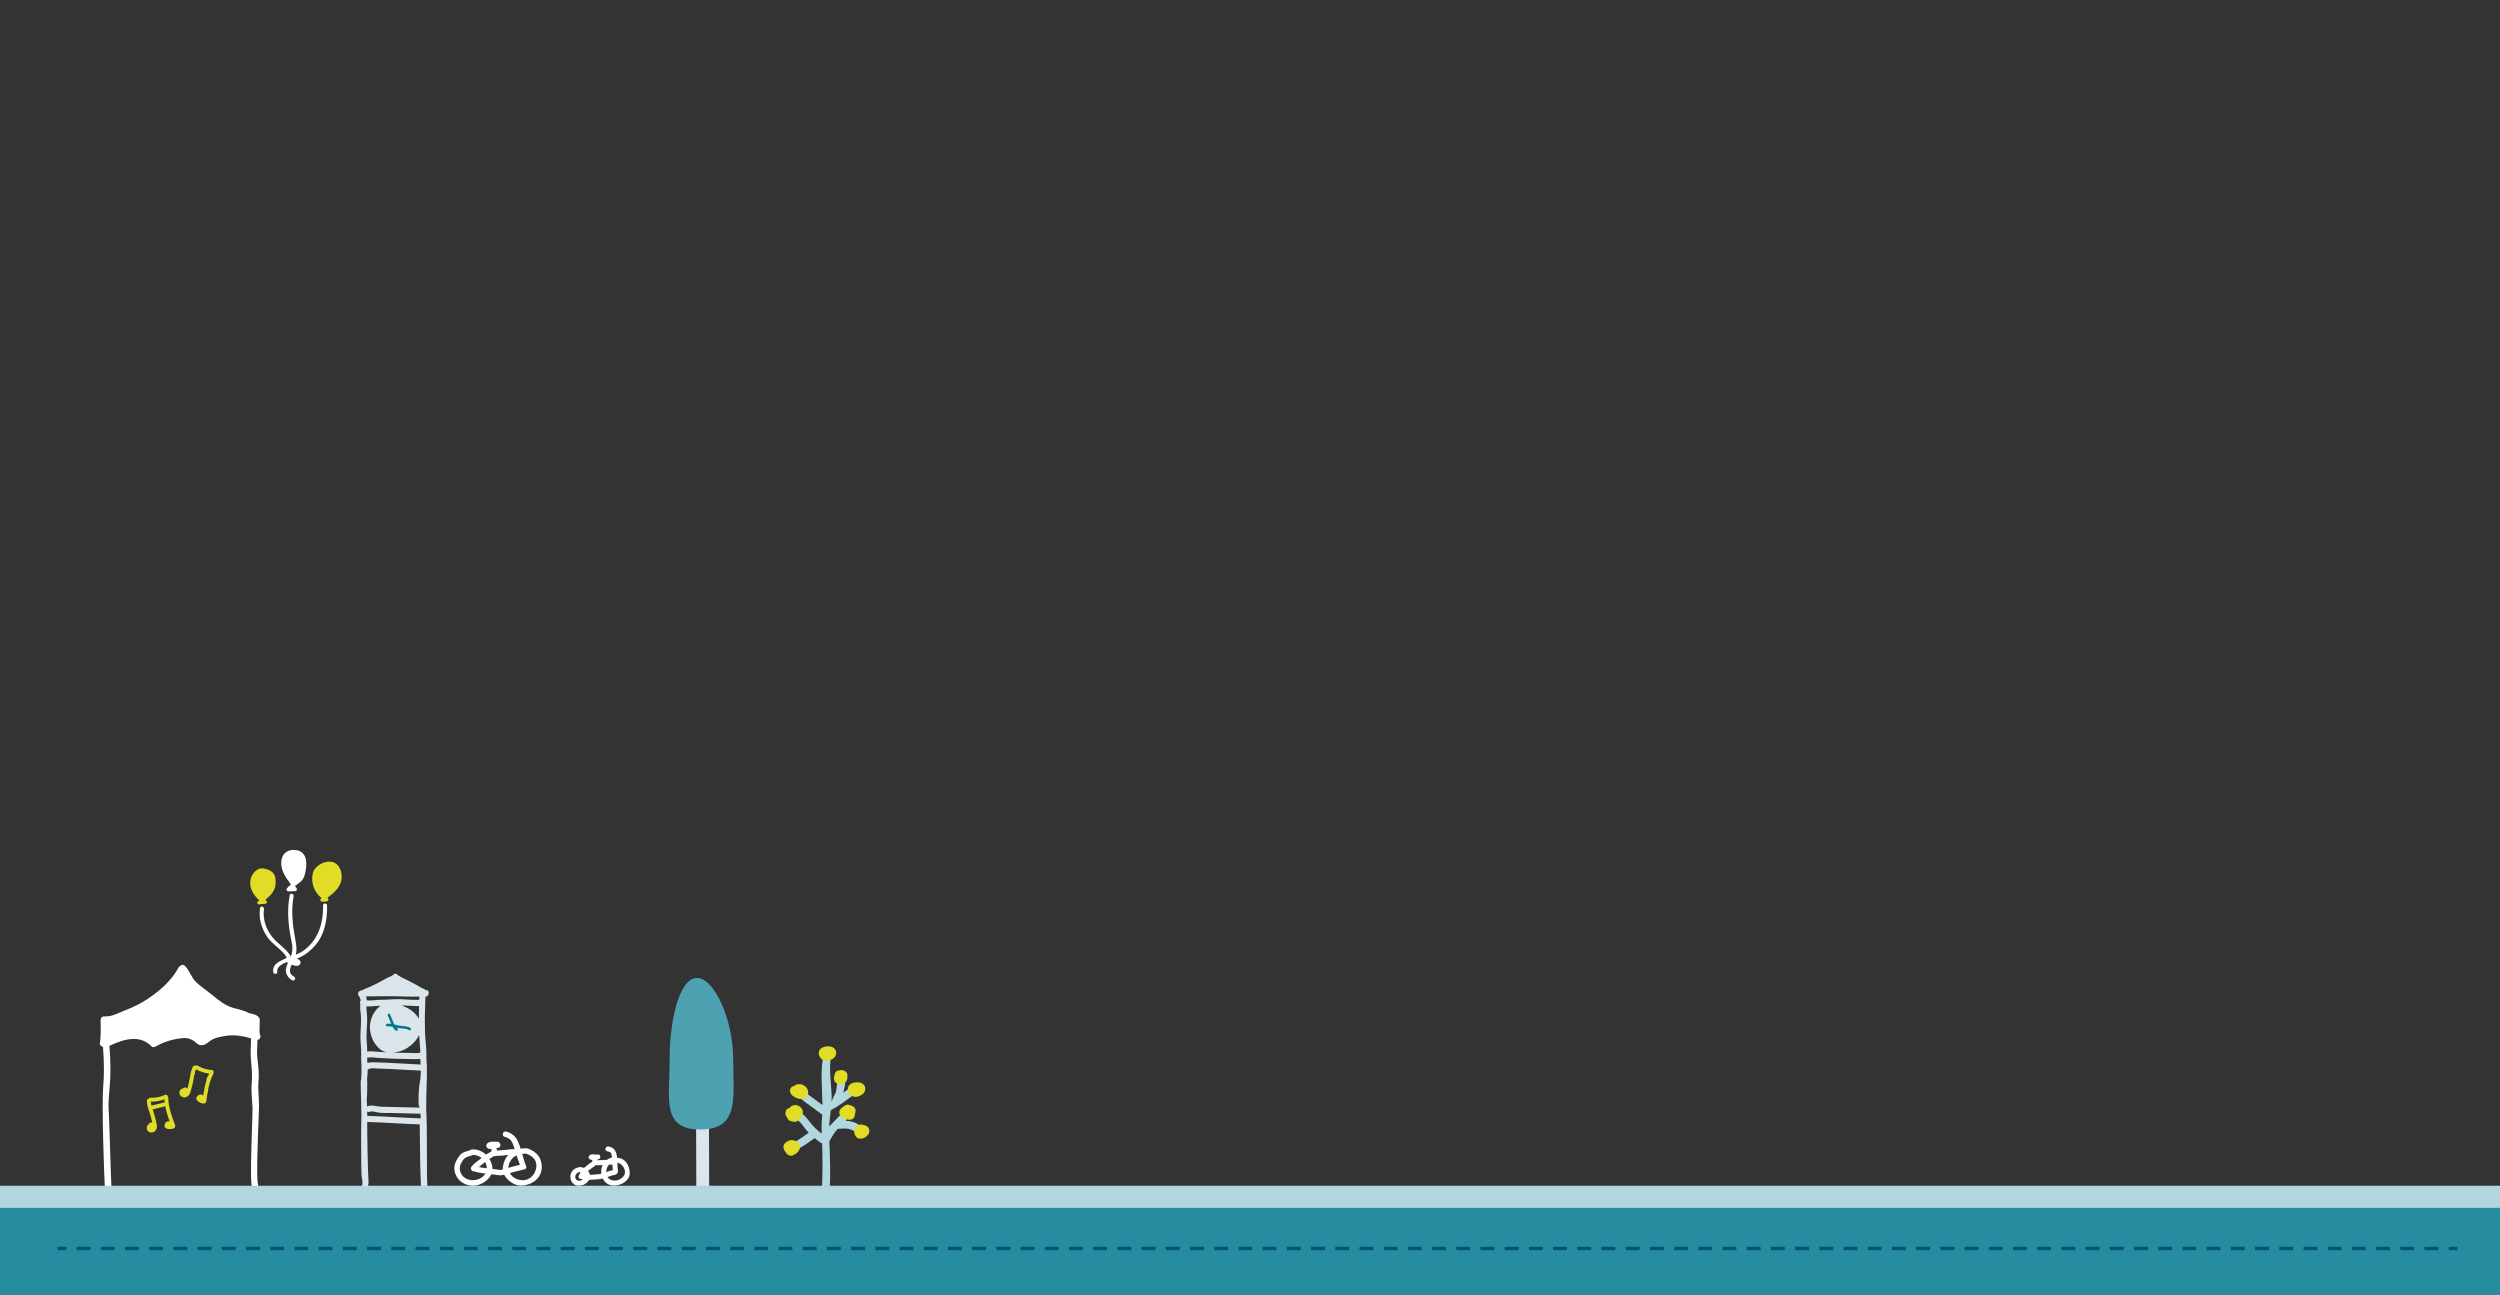<?xml version="1.0" encoding="utf-8"?>
<!-- Generator: Adobe Illustrator 15.1.0, SVG Export Plug-In . SVG Version: 6.00 Build 0)  -->
<!DOCTYPE svg PUBLIC "-//W3C//DTD SVG 1.1//EN" "http://www.w3.org/Graphics/SVG/1.1/DTD/svg11.dtd">
<svg version="1.1" id="Layer_1" xmlns="http://www.w3.org/2000/svg" xmlns:xlink="http://www.w3.org/1999/xlink" x="0px" y="0px"
	 width="1453px" height="752.462px" viewBox="0 0 1453 752.462" enable-background="new 0 0 1453 752.462" xml:space="preserve">
<rect x="0" y="0" width="1453" height="752.462" fill="#333333" stroke="none"/>
<path fill="#E1DD26" d="M97.743,708.216c0.003-0.271-0.094-0.476-0.228-0.644c-0.089-0.622-0.74-1.204-1.488-0.848
	c-2.421,1.153-4.946,1.649-7.624,1.513c-0.464-0.023-0.77,0.22-0.927,0.539c-0.465,0.028-0.906,0.317-0.934,0.918
	c-0.087,1.918,0.433,3.594,1.074,5.387c0.731,2.048,1.303,4.138,1.762,6.257c-0.12-0.005-0.238-0.019-0.362-0.003
	c-0.566-0.244-1.335-0.007-1.437,0.743c-0.057,0.053-0.112,0.105-0.173,0.154c-0.129,0.11-0.254,0.216-0.373,0.337
	c-0.282,0.287-0.472,0.651-0.558,1.041c-0.197,0.896,0.122,1.869,0.872,2.419c1.582,1.161,3.851,0.197,4.251-1.688
	c0.034-0.16,0.039-0.315,0.045-0.47c0.153-0.202,0.232-0.468,0.175-0.786c-0.39-2.155-0.891-4.266-1.511-6.365
	c-0.236-0.8-0.527-1.584-0.802-2.368c2.219-0.544,4.438-1.088,6.657-1.632c0.496,2.691,1.348,5.377,2.264,7.955
	c-1.031-0.238-2.025,0.071-2.496,1.502c-0.924,2.806,2.897,2.833,4.422,2.226c0.095-0.038,0.161-0.105,0.23-0.17
	c0.548-0.158,0.983-0.864,0.749-1.507C99.703,718.258,97.695,713.03,97.743,708.216 M88.903,712.388
	c-0.17-0.686-0.291-1.383-0.304-2.104c2.472,0.084,4.851-0.346,7.132-1.234c0.02,0.544,0.066,1.088,0.125,1.634
	C93.538,711.252,91.221,711.819,88.903,712.388"/>
<path fill="#E1DD26" d="M120.549,693.681c-2.679-0.128-5.138-0.885-7.434-2.27c-0.398-0.24-0.782-0.171-1.072,0.037
	c-0.423-0.195-0.949-0.148-1.257,0.369c-0.983,1.647-1.315,3.37-1.598,5.253c-0.323,2.151-0.807,4.263-1.403,6.348
	c-0.104-0.061-0.202-0.128-0.318-0.174c-0.384-0.481-1.174-0.637-1.618-0.024c-0.074,0.021-0.149,0.04-0.225,0.056
	c-0.166,0.035-0.326,0.069-0.489,0.121c-0.383,0.119-0.723,0.35-0.983,0.652c-0.596,0.697-0.776,1.705-0.374,2.544
	c0.845,1.771,3.301,1.993,4.544,0.522c0.105-0.126,0.183-0.26,0.261-0.394c0.231-0.106,0.426-0.303,0.526-0.61
	c0.674-2.084,1.23-4.18,1.676-6.324c0.16-0.769,0.268-1.548,0.388-2.323c-0.032-0.117-0.043-0.25-0.022-0.395
	c0.077-0.527,0.493-0.969,0.532-1.482c0.008-0.095,0.042-0.165,0.07-0.24c-0.053-0.015-0.106-0.027-0.158-0.041
	c0.174-0.686,0.397-1.356,0.726-1.998c2.139,1.241,4.438,1.987,6.868,2.282c-0.239,0.488-0.456,0.99-0.661,1.499l-0.192-0.05
	c-0.056,0.27-0.201,0.458-0.265,0.743c-0.088,0.394-0.177,0.773-0.391,1.119c-0.02,0.032-0.051,0.04-0.073,0.068l0.228,0.06
	c-0.834,2.605-1.352,5.376-1.763,8.08c-0.796-0.697-1.818-0.895-2.91,0.145c-2.14,2.036,1.215,3.865,2.846,4.052
	c0.102,0.011,0.192-0.019,0.283-0.042c0.558,0.118,1.275-0.298,1.372-0.974c0.676-4.708,1.376-10.264,3.694-14.484
	c0.13-0.236,0.142-0.464,0.103-0.675C121.676,694.539,121.376,693.719,120.549,693.681"/>
<path fill="#E6EEF1" d="M1060.605,709.036c-0.516-0.03-1.03-0.398-1.569-0.464c-0.645-0.077-1.245,0.008-1.865,0.187
	c-0.898,0.258-2.003,0.647-2.238,1.646c-0.47,1.989,1.067,3.119,2.916,3.113c1.678-0.006,3.501,0.04,4.062-1.907
	c0.282-0.979-0.905-1.429-1.601-1.69c-1.034-0.39-2.094,0.398-3.112,0.457c-1.248,0.073-1.255,2.021,0,1.948
	c0.641-0.037,1.235-0.217,1.847-0.397c0.419-0.124,0.91-0.268,1.238,0.112l-0.25-0.947c-0.205,0.711-2.384,0.635-2.953,0.392
	c-0.28-0.12-0.291-0.153-0.285-0.391c0.003-0.116,0.021-0.229,0.055-0.339c-0.048,0.096-0.096,0.191-0.145,0.288
	c0.222-0.105,0.445-0.205,0.674-0.298c0.572-0.232,1.116-0.325,1.724-0.184c0.547,0.128,0.929,0.387,1.503,0.422
	C1061.86,711.061,1061.854,709.111,1060.605,709.036"/>
<path fill="#E6EEF1" d="M1061.946,711.353c0.617-4.963,0.037-10.242-0.045-15.238c-0.021-1.255-1.969-1.257-1.948,0
	c0.082,4.996,0.662,10.275,0.045,15.238C1059.844,712.597,1061.793,712.582,1061.946,711.353"/>
<path fill="#E6EEF1" d="M1061.48,699.81c1.354,0.711,2.778,1.226,4,2.173c0.489,0.38,0.937,0.72,1.221,1.274
	c0.394,0.769,0.057,1.997-0.034,2.812c0.638-0.086,1.276-0.172,1.913-0.259c-0.219-1.495-1.133-2.817-2.078-3.963
	c-0.412-0.5-0.885-0.968-1.498-1.206c-0.189-0.073-1.989-0.551-1.993-0.312l-0.284,0.688c0.053-0.068,0.106-0.137,0.159-0.206
	c0.352-0.451,0.427-1.231-0.196-1.529l-0.4-0.189c-1.128-0.536-2.118,1.143-0.983,1.682l0.4,0.19
	c-0.066-0.51-0.132-1.021-0.198-1.53c-1.105,1.426,0.115,2.502,1.576,2.761c1.11,0.197,1.669,0.519,2.361,1.428
	c0.605,0.795,1.111,1.716,1.257,2.705c0.172,1.176,1.803,0.736,1.913-0.26c0.218-1.963,0.344-3.658-1.252-5.052
	c-1.482-1.295-3.182-1.988-4.9-2.89C1061.352,697.545,1060.368,699.226,1061.48,699.81"/>
<path fill="#FFFFFF" d="M173.673,494.439c-3.46-1.289-8.231-0.17-9.61,3.714c-1.843,5.191,0.76,10.399,4.05,14.41
	c0.015,0.202,0.067,0.407,0.212,0.603c0.258,0.345,0.554,0.609,0.88,0.835c-0.892,0.665-1.744,1.38-2.491,2.357
	c-0.483,0.633,0.063,1.714,0.862,1.691c1.285-0.036,2.57-0.072,3.856-0.108c1.006-0.027,1.462-1.047,0.87-1.838
	c-0.294-0.393-0.588-0.785-0.881-1.177c1.408-1.022,2.893-1.962,4.073-3.271c1.425-1.582,1.812-3.819,2.18-5.834
	C178.42,501.729,178.391,496.197,173.673,494.439"/>
<path fill="#E1DD26" d="M193.188,500.997c-4.24-1.097-10.044,1.98-11.254,6.144c-1.544,5.312,0.521,11.277,4.861,14.764
	c0.042,0.033,0.085,0.041,0.128,0.065c-0.128,0.102-0.262,0.205-0.387,0.305c-0.66,0.521-0.414,1.566,0.418,1.726
	c1.24,0.238,2.14,0.08,3.349-0.255c0.594-0.164,0.783-1.02,0.421-1.469c-0.13-0.162-0.261-0.324-0.391-0.486
	c3.457-2.637,7.081-5.639,8.007-9.932C199.254,507.618,197.706,502.166,193.188,500.997"/>
<path fill="#E1DD26" d="M153.878,504.891c-4.671-1.122-7.69,3.119-8.319,6.588c-0.806,4.445,1.699,8.862,5.18,11.798
	c-0.269,0.206-0.534,0.41-0.756,0.586c-0.73,0.58-0.511,1.873,0.663,1.756c1.178-0.115,2.357-0.232,3.535-0.35
	c0.852-0.084,1.446-1.169,0.644-1.689c-0.212-0.177-0.425-0.354-0.637-0.529c3.08-2.554,5.814-5.406,5.983-9.328
	C160.38,508.846,159.475,506.234,153.878,504.891"/>
<path fill="#FFFFFF" d="M190.106,526.213c0.171,9.95-2.113,17.73-6.767,23.112c-2.898,3.34-6.109,5.81-9.521,7.352
	c-0.414,0.186-0.914,0.371-1.456,0.558c0.87,0.171,1.713,0.528,2.155,1.47c0.229,0.485,0.243,0.985,0.043,1.442
	c-0.243,0.527-0.728,0.941-1.37,1.127c-1,0.313-2.527-0.171-3.669-0.628c-1.428,3.154-1.599,5.339,1.427,7.023
	c0.471,0.271,0.686,0.771,0.557,1.285c-0.143,0.542-0.614,0.928-1.142,0.928c-0.186,0-0.385-0.058-0.571-0.156
	c-2.741-1.528-4.14-4.283-3.526-6.995c0.214-0.972,0.542-1.942,1.056-3.056c-0.271-0.156-0.499-0.328-0.685-0.5
	c-4.083,1.613-5.824,3.412-5.496,5.624c0.057,0.329-0.028,0.63-0.228,0.857c-0.514,0.614-1.942,0.443-2.113-0.685
	c-0.6-4.026,2.712-5.883,5.867-7.296c0.343-0.156,0.7-0.3,1.042-0.428l0.186-0.072c0.143-0.299,0.385-0.542,0.714-0.671
	c0.042-0.014,0.071-0.027,0.099-0.027c-1.398-2.37-3.554-4.24-5.81-6.196c-2.084-1.798-4.225-3.654-5.724-5.938
	c-3.469-5.268-4.839-10.82-4.054-16.517c0.071-0.557,0.499-0.928,1.042-0.928c0.371,0,0.728,0.171,0.971,0.442
	c0.228,0.271,0.328,0.614,0.285,0.971c-0.914,6.681,1.67,13.533,7.124,18.787c0.813,0.784,1.698,1.556,2.569,2.298
	c2.199,1.913,4.483,3.883,5.939,6.553c1.013-2.598,1.17-5.154,0.499-8.237c-2.298-10.635-2.669-19.086-1.199-27.365
	c0.1-0.558,0.514-0.914,1.071-0.914c0.371,0,0.742,0.171,0.971,0.457c0.228,0.271,0.314,0.613,0.257,0.971
	c-1.671,9.393-0.4,17.787,1.184,26.281c0.414,2.27,0.743,4.938,0.115,7.723c1.399-0.586,2.926-1.314,4.368-2.327
	c7.794-5.539,11.634-14.39,11.435-26.281c0-0.329,0.114-0.613,0.328-0.827C188.665,524.828,190.092,525.042,190.106,526.213"/>
<rect x="145.408" y="493.929" fill="none" width="53.183" height="75.953"/>
<path fill="#FFFFFF" d="M151.278,601.963c-0.571-1.167-0.471-3.635-0.376-6.02c0.067-1.674,0.151-3.758-0.134-4.208
	c-1.23-1.935-3.408-2.38-5.715-2.851l-0.562-0.163c-0.09-0.066-0.181-0.131-0.29-0.186c-2.034-1.021-4.317-1.617-6.526-2.191
	c-0.726-0.189-1.45-0.378-2.166-0.58c-4.743-1.348-8.444-4.413-12.024-7.38c-1.223-1.014-2.518-1.98-3.769-2.917
	c-1.911-1.431-3.887-2.909-5.68-4.597c-1.528-1.438-2.501-3.223-3.441-4.947c-0.938-1.72-1.823-3.344-3.215-4.665
	c-0.705-0.668-1.607-0.653-2.313-0.026l-0.197,0.112c-0.452,0.143-0.805,0.444-1.049,0.899c-3.643,6.784-9.684,12.882-18.468,18.642
	c-3.528,2.312-7.506,4.295-12.898,6.427c-0.744,0.294-1.506,0.627-2.284,0.966c-3.037,1.324-6.21,2.699-9.437,2.438
	c-0.806-0.056-1.355,0.312-1.645,0.624c-0.426,0.453-0.666,1.111-0.625,1.715l0.008,0.126l-0.025,0.061
	c0.178,3.167,0.168,10.464-0.386,12.851c-0.275,1.178,0.463,1.84,1.246,2.066l0.191,0.057l0.111,0.166
	c0.044,0.067,0.095,0.13,0.147,0.189l0.12,0.136l0.014,0.183c0.66,8.993,0.679,16.383,0.06,23.255
	c-0.815,9.055,0.44,50.557,1.123,59.617c0.092,1.243,1.065,1.684,1.869,1.684c0.579,0,1.132-0.223,1.478-0.597
	c0.32-0.343,0.461-0.793,0.419-1.335c-0.166-2.228-0.517-13.196-0.857-23.804c-0.318-9.954-0.648-20.25-0.799-22.36
	c-0.3-4.205,0.067-8.182,0.455-12.391l0.126-1.382c0.608-6.767,0.566-14.188-0.134-23.353l-0.029-0.376l0.343-0.158
	c3.865-1.793,8.931-3.85,13.833-3.85c4.097,0,7.575,1.468,10.336,4.364c0.334,0.349,0.773,0.421,1.083,0.421
	c0.403,0,0.847-0.123,1.219-0.337c4.84-2.795,9.58-4.274,15.846-4.948c2.594-0.281,5.314,0.637,7.329,2.409
	c1.338,1.176,2.214,1.867,3.826,1.756c1.522-0.104,2.808-1.038,4.212-2.156c2.827-2.256,6.363-2.79,9.782-3.307l0.189-0.028
	c1.255-0.19,2.483-0.281,3.757-0.281c3.632,0,7.024,0.785,10.148,1.634l0.404,0.109l-0.003,0.419
	c-0.009,1.281-0.059,2.56-0.109,3.842c-0.089,2.292-0.182,4.662-0.021,6.984c0.078,1.135,0.171,2.256,0.265,3.369
	c0.337,4.012,0.654,7.802,0.252,11.88c-0.303,3.056-0.059,6.204,0.176,9.249c0.12,1.545,0.243,3.143,0.295,4.713
	c0.049,1.5-0.102,5.999-0.295,11.694c-0.412,12.253-1.037,30.765-0.089,33.949c0.314,1.059,1.11,1.216,1.557,1.216
	c0.663,0,1.344-0.338,1.735-0.86c0.244-0.328,0.487-0.881,0.257-1.651c-0.996-3.349-0.054-27.521,0.399-39.138
	c0.106-2.736,0.185-4.735,0.201-5.531c0.044-2.178-0.084-4.362-0.208-6.475c-0.177-3.014-0.36-6.13-0.05-9.295
	c0.334-3.391-0.043-6.874-0.409-10.244c-0.113-1.043-0.226-2.083-0.319-3.119c-0.222-2.492-0.112-5.002-0.006-7.43
	c0.032-0.734,0.064-1.469,0.087-2.202l0.013-0.378l0.357-0.12c0.555-0.186,1.06-0.658,1.288-1.203
	C151.402,602.855,151.5,602.416,151.278,601.963"/>
<path fill="#FFFFFF" d="M264.945,682.944c2.171,4.875,7.978,7.314,13.047,5.731c3.277-1.023,6.257-3.243,7.547-6.218
	c0.999,0.113,1.998,0.235,2.992,0.389c0.202,0.097,0.434,0.158,0.707,0.154c0.129-0.001,0.257-0.003,0.386-0.004
	c0.101-0.002,0.182-0.041,0.275-0.059c0.216,0.112,0.463,0.189,0.77,0.176c0.775-0.033,1.576-0.184,2.379-0.367
	c1.882,3.699,6.439,6.594,10.234,6.336c5.866-0.397,11.411-4.152,11.597-10.486c0.167-5.745-3.102-9.266-8.044-11.062
	c-0.927-0.184-1.873-0.256-2.811-0.096c-0.111,0.018-0.212,0.01-0.308-0.01c-0.027,0.029-0.059,0.053-0.083,0.084
	c-0.355,0.037-0.678,0.117-1.019,0.172c-0.452-1.456-0.946-2.893-1.557-4.275c-1.323-3-3.765-5.004-6.93-5.744
	c-1.98-0.463-2.752,2.593-0.774,3.055c4.016,0.939,4.785,3.92,5.738,7.17c-2.186-0.023-4.336,0.316-6.552,0.544
	c-1.218,0.125-2.501,0.144-3.765,0.229c0.007-0.17,0.036-0.333,0.016-0.512c-0.037-0.319-0.163-0.603-0.33-0.851
	c0.175-0.038,0.349-0.077,0.524-0.11c0.132-0.026,0.192-0.04,0.218-0.049c0.01,0.004,0.045,0.006,0.133,0.004
	c1.366-0.04,1.762-1.466,1.27-2.386c-0.15-0.643-0.635-1.197-1.487-1.19c-1.83,0.016-5.807-0.53-6.388,1.884
	c-0.443,1.84,1.529,2.531,2.968,2.352c-0.032,0.136-0.075,0.269-0.058,0.412c0.014,0.12-0.078,0.732,0.079,0.347
	c-0.091,0.223-0.136,0.452-0.152,0.68c-0.199,0.06-0.395,0.148-0.581,0.301c-0.758,0.626-1.752,0.979-2.628,1.484
	c-2.117-1.984-4.915-3.172-8.001-3.008c-0.456,0.023-0.791,0.216-1.037,0.477c-1.689,0.595-3.3,0.748-4.849,1.812
	c-1.165,0.801-2.033,2.177-2.74,3.368C263.882,676.796,263.446,679.577,264.945,682.944 M296.333,681.823
	c0.365-0.116,0.733-0.233,1.084-0.339c2.294-0.692,4.633-1.122,6.922-1.76c0.978-0.011,1.918-0.773,1.45-1.921
	c-0.943-2.312-1.617-4.74-2.302-7.162c0.477-0.054,0.972-0.09,1.487-0.109c0.208-0.008,0.379-0.066,0.542-0.132
	c3.346,1.129,6.358,3.273,6.241,7.272c-0.132,4.522-3.673,8.574-8.541,8.26C300.218,685.74,297.605,684.119,296.333,681.823
	 M295.524,678.802c-0.021-1.021,0.187-2.093,0.704-3.181c1.004-2.114,2.337-3.376,4.003-4.128c0.601,1.861,1.234,3.72,1.916,5.545
	c-1.578,0.376-3.176,0.685-4.744,1.158C296.812,678.375,296.176,678.586,295.524,678.802 M284.428,673.574
	c0.831-0.506,1.671-0.987,2.456-1.577c0.132,0.002,0.257,0.023,0.401-0.009c1.668-0.372,3.618-0.214,5.32-0.403
	c0.93-0.104,1.867-0.24,2.805-0.357c-1.667,1.779-2.773,4.184-3.193,7.261c-0.057,0.421-0.056,0.842-0.029,1.262
	c-0.543,0.11-1.077,0.192-1.585,0.214c-0.103,0.005-0.178,0.048-0.27,0.067c-0.114-0.051-0.216-0.113-0.355-0.138
	c-1.252-0.214-2.512-0.365-3.773-0.507c0.013-0.772-0.071-1.574-0.295-2.406C285.582,675.767,285.075,674.621,284.428,673.574
	 M282.928,679.009c-1.567-0.185-3.13-0.395-4.672-0.735c1.188-0.994,2.473-1.876,3.665-2.893c0.327,0.572,0.61,1.171,0.785,1.819
	C282.874,677.824,282.927,678.424,282.928,679.009 M269.026,674.363c1.505-2.174,3.311-2.101,5.535-2.966
	c0.132-0.052,0.22-0.137,0.325-0.208c1.82,0.018,3.578,0.686,4.996,1.814c-0.225,0.196-0.442,0.401-0.68,0.58
	c-1.85,1.386-3.762,2.615-5.178,4.475c-1.002,1.316,0.352,3.033,1.549,2.7c0.112,0.063,0.209,0.141,0.349,0.18
	c2.035,0.576,4.108,0.889,6.192,1.138c-0.992,1.74-2.788,3.043-5.023,3.579c-3.714,0.892-8.067-0.439-9.458-4.358
	C266.675,678.599,267.456,676.631,269.026,674.363"/>
<path fill="#DAE6EB" d="M248.651,699.249c-0.226-2.209-0.231-12.771-0.483-14.979c-0.035-0.31,0.012-32.815-0.31-36.554
	c-0.424-4.928,0.176-18.489,0.299-23.434c0.006-0.235-0.034-0.441-0.097-0.629c0.034-0.803,0.058-1.605,0.066-2.405
	c0.023-2.426-0.358-4.822-0.29-7.249c0.07-2.549-0.089-4.925-0.351-7.459c-0.936-9.047-0.511-18.177-0.223-27.258
	c0.921,0.056,1.684-0.708,1.837-1.562c0.353-1.059-0.137-2.356-1.536-2.235c-0.05,0.004-0.1,0.007-0.15,0.011
	c-0.096-0.057-0.194-0.112-0.291-0.169c-0.297-0.506-0.843-0.782-1.413-0.82c-2.488-1.429-5.023-2.8-7.553-4.127
	c-1.411-0.74-2.833-1.45-4.293-2.089c-0.889-0.389-1.726-1.099-2.618-1.538c-0.558-0.854-1.717-1.277-2.586-0.307
	c-0.883,0.987-2.622,1.336-3.776,1.967c-1.735,0.947-3.389,1.985-5.176,2.839c-2.017,0.963-3.992,2.086-6.09,2.865
	c-1.125,0.418-2.151,0.835-3.136,1.439c-0.622,0.066-1.188,0.208-1.584,0.498c-1.218,0.891-0.857,2.585,0.068,3.196
	c-0.016,0.306,0.065,0.635,0.289,0.975c0.25,0.379,0.364,0.833,0.401,1.318c-0.506,0.607-0.629,1.554-0.177,2.225
	c-0.042,0.267-0.082,0.522-0.111,0.76c-0.243,1.976,0.328,4.017,0.43,5.984c0.226,4.349-0.391,8.685-0.319,13.029
	c0.033,2.091,0.302,4.178,0.41,6.267c0.112,2.16-0.082,4.319,0.023,6.483c0.109,2.233,0.297,4.441,0.209,6.678
	c-0.061,1.536-0.21,3.015-0.227,4.512c-0.146,0.239-0.241,0.528-0.247,0.881c-0.077,5.219,0.64,18.777,0.316,23.998
	c-0.135,2.164-0.071,28.833,0.192,30.982c0.162,1.319,0.503,2.555,0.551,3.893c0.043,1.19-0.532,2.259-0.728,3.407
	c-0.379,2.221,3.003,3.267,3.385,1.025c0.342-2.005,1.043-3.615,0.795-5.717c-0.322-2.734-0.82-29.854-0.715-32.63
	c0.016-0.415,0.021-0.829,0.029-1.243c10.169,0.31,20.318,1.079,30.485,1.418c0.053,1.504,0.237,27.559,0.443,29.061
	c0.02,0.145,0.514,14.629,0.717,16.604C245.345,701.396,248.884,701.513,248.651,699.249 M244.05,607.421
	c0.156,1.503,0.224,2.956,0.244,4.419c-1.973,0.317-4.004,0.211-5.995,0.142c-3.004-0.106-6.009-0.079-9.012-0.2
	c-0.32-0.013-0.64-0.025-0.96-0.039c1.295-0.093,2.574-0.326,3.744-0.622c4.46-1.129,9.401-4.954,11.535-9.594
	C243.705,603.492,243.847,605.457,244.05,607.421 M233.421,584.294c2.279,0.098,4.555,0.284,6.835,0.361
	c0.919,0.03,2.163,0.151,3.31,0.031c-0.069,2.491-0.121,4.984-0.137,7.476c-1.819-3.389-4.859-5.607-8.367-7.161
	C234.531,584.765,233.982,584.525,233.421,584.294 M215.8,579.062c3.613-0.019,7.227-0.072,10.84-0.073
	c5.659-0.002,11.407,0.406,17.089,0.229c-0.018,0.604-0.036,1.208-0.055,1.812c-0.002,0.002-0.003,0.003-0.006,0.005l0.004-0.002
	c0.002,0.004,0.002,0.008,0.002,0.012c-0.071,0.051-0.142,0.103-0.21,0.169c0.088-0.087,0.152-0.14,0.204-0.179
	c-0.053,0.021-0.121,0.041-0.21,0.05c-0.391,0.042-0.787,0.044-1.179,0.054c-1.179,0.029-2.361-0.029-3.538-0.083
	c-2.149-0.097-4.297-0.297-6.449-0.342c-3.591-0.076-7.209,0.389-10.811,0.363c-2.649-0.018-5.621,0.627-8.327,0.321
	c-0.027-0.79-0.16-1.574-0.48-2.284C213.715,579.078,214.757,579.067,215.8,579.062 M213.377,608.999
	c-0.124-2.398-0.405-4.77-0.364-7.176c0.077-4.481,0.747-9.021,0.137-13.491c-0.163-1.202-0.206-2.311-0.175-3.44
	c2.473,0.168,4.998-0.307,7.476-0.299c0.241,0,0.482-0.005,0.723-0.008c-4.896,3.488-7.156,10.081-5.788,16.013
	c0.847,3.674,2.811,7.098,5.795,9.413c1.106,0.858,2.4,1.352,3.766,1.593c-1.864-0.082-3.727-0.178-5.581-0.316
	c-1.995-0.149-3.993-0.418-5.96-0.167C213.414,610.413,213.414,609.707,213.377,608.999 M213.386,614.709
	c2.154-0.42,4.412,0.003,6.587,0.166c3.377,0.252,6.793,0.343,10.177,0.48c2.938,0.118,5.881,0.084,8.821,0.188
	c1.756,0.062,3.547,0.09,5.301-0.127c0.001,1.094,0.082,2.189,0.162,3.286c-6.364-0.24-12.711-0.769-19.073-1.017
	c-2.349-0.093-4.695-0.144-7.044-0.246c-1.447-0.063-3.302-0.173-4.761,0.387c-0.057-0.799-0.117-1.598-0.156-2.392
	C213.388,615.192,213.391,614.95,213.386,614.709 M213.178,638.577c0.208-0.334,0.321-9.106,0.263-9.578
	c-0.28-2.289,0.071-2.312,0.161-4.6c0.005-0.133,0.095-2.556,0.098-2.689c0.207-0.045,0.42-0.136,0.637-0.293
	c1.256-0.913,3.63-0.463,5.082-0.385c2.286,0.123,4.568,0.138,6.856,0.227c6.106,0.238,12.197,0.763,18.305,0.987
	c-0.027,2.306-0.135,4.744-0.654,6.985c-0.44,1.896-1.076,11.968-0.35,13.879c0.107,0.285,0.267,0.511,0.454,0.692
	c-0.138-0.036-0.286-0.062-0.449-0.066c-5.738-0.148-11.476-0.326-17.215-0.403c-2.67-0.036-5.331-0.027-7.963-0.513
	c-1.798-0.331-3.4-0.462-5.117,0.199C213.234,641.54,213.188,640.061,213.178,638.577 M213.463,648.54
	c-0.017-0.823-0.039-1.646-0.067-2.468c0.442,0.223,0.975,0.288,1.537,0.065c1.533-0.605,3.891,0.39,5.49,0.553
	c2.576,0.263,5.221,0.168,7.807,0.205c5.087,0.071,10.175,0.244,15.261,0.376c0.31,0.008,0.577-0.054,0.805-0.16
	c0.04,0.957,0.152,1.915,0.278,2.87C234.197,649.65,223.841,648.854,213.463,648.54"/>
<rect x="208.12" y="565.889" fill="none" width="41.09" height="135.005"/>
<path fill="#007990" d="M238.522,597.442c-1.502-1.055-3.973-1.042-5.732-1.271c-1.206-0.157-2.419-0.471-3.638-0.741
	c-0.227-0.492-0.424-0.982-0.609-1.398c-0.662-1.492-1.189-3.039-1.845-4.534c-0.392-0.895-1.717-0.157-1.327,0.731
	c0.704,1.606,1.286,3.263,1.994,4.867c-0.767-0.111-1.534-0.172-2.302-0.119c-0.967,0.066-1.014,1.581-0.039,1.516
	c1.05-0.073,2.096,0.079,3.138,0.293c0.492,0.916,1.113,1.783,1.974,2.259c0.854,0.472,1.654-0.816,0.798-1.289
	c-0.225-0.123-0.423-0.296-0.61-0.486c0.487,0.109,0.973,0.211,1.458,0.286c1.796,0.277,4.412,0.102,5.942,1.176
	C238.527,599.296,239.318,598.002,238.522,597.442"/>
<path fill="#B3D7DE" d="M492.334,633.494c-0.724,0.528-1.446,1.062-2.17,1.593c0.288-1.422,0.511-2.883,0.937-4.289
	c0.362-1.198-0.767-2.45-1.881-2.639c-1.349-0.227-2.277,0.688-2.638,1.881c-0.416,1.376-0.373,2.81-0.639,4.22
	c-0.201,1.068-2.376,4.642-2.298,5.344c-0.128,0.08-0.252,0.167-0.381,0.245c0.04-0.812,0.094-1.623,0.093-2.437
	c-0.005-4.621-1.883-18.182-0.276-22.59c1.007-2.761-3.164-4.659-4.178-1.879c-2.403,6.59-0.982,21.602-0.872,29.301
	c-3.786-2.773-7.623-5.478-11.235-8.479c-2.272-1.888-5.153,1.676-2.878,3.565c4.377,3.637,9.088,6.828,13.631,10.246
	c0.112,0.084,0.227,0.103,0.341,0.163c-0.03,0.418-0.034,0.855-0.077,1.263c-0.344,3.305-0.341,6.606-0.238,9.901
	c-2.226-1.744-4.473-3.812-6.102-5.789c-1.936-2.351-3.807-5.393-6.722-6.624c-2.72-1.147-4.605,3.027-1.878,4.178
	c2.448,1.034,4.077,4.254,5.787,6.192c0.415,0.472,0.893,0.953,1.365,1.433c-2.632,1.866-5.152,3.951-8.08,5.32
	c-2.66,1.242-1.053,5.534,1.626,4.282c3.604-1.685,6.636-4.217,9.906-6.435c1.219,1.019,2.459,1.985,3.637,2.784
	c0.229,0.155,0.461,0.251,0.693,0.32c0.265,5.462,0.489,22.189-0.341,27.576c-0.451,2.924,4.069,3.676,4.519,0.757
	c0.957-6.209,0.369-23.53,0.037-29.635c0,0,0.558-0.739,1.323-2.24c0.487-0.954,2.214-3.545,3.615-5
	c0.141,0.01,0.26,0.057,0.416,0.04c2.836-0.296,6.681-0.442,9.071,1.382c2.343,1.788,5.233-1.768,2.878-3.565
	c-2.199-1.678-5.015-2.352-7.838-2.508c0.671-0.705,1.328-1.421,1.932-2.179c1.838-2.308-1.721-5.194-3.565-2.877
	c-2.055,2.58-4.587,4.795-6.81,7.229c-0.334,0.367-0.72,0.785-1.114,1.226c0.027-0.565,0.032-1.126,0.077-1.695
	c0.207-2.585,0.543-5.174,0.827-7.766c4.325-2.319,8.246-5.231,12.207-8.12C497.426,635.453,494.726,631.75,492.334,633.494"/>
<path fill="#E1DD26" d="M469.423,633.376c-1-2.405-3.579-3.706-6.109-3.138c-0.716,0.161-1.339,0.504-1.861,0.948
	c-0.445,0.048-0.887,0.23-1.266,0.538c-1.786,1.453-1.047,3.854,0.506,5.121c1.619,1.319,3.799,2.128,5.893,1.803
	C468.946,638.283,470.317,635.528,469.423,633.376"/>
<path fill="#E1DD26" d="M465.006,643.341c-0.726-0.677-1.728-1.091-2.923-1.06c-1.426,0.038-2.606,0.788-3.454,1.851
	c-0.735,0.029-1.44,0.396-1.8,1.31c-0.555,1.411-0.44,2.821,0.561,3.949c0.176,0.581,0.475,1.027,0.862,1.351
	c0.352,0.492,0.945,0.885,1.503,0.932c0.171,0.014,0.334-0.013,0.502-0.018c0.457,0.204,0.945,0.346,1.464,0.376
	c1.137,0.066,2.172-0.478,2.522-1.576c0.861-0.486,1.584-1.214,1.993-2.133C467.045,646.504,466.52,644.312,465.006,643.341"/>
<path fill="#E1DD26" d="M462.701,663.39c-1.898-1.526-5.056-0.589-6.528,1.09c-1.405,1.604-0.854,3.627,0.365,5.066
	c0.404,0.784,1.045,1.46,1.845,1.862c1.316,0.659,2.592,0.221,3.595-0.625c1.531-0.605,2.699-2.109,2.972-3.809
	C465.234,665.194,464.179,663.874,462.701,663.39"/>
<path fill="#E1DD26" d="M492.362,624.041c-0.685-1.753-2.807-2.459-4.517-1.963c-0.086,0.024-0.157,0.081-0.241,0.112
	c-0.608-0.019-1.234,0.191-1.754,0.756c-0.504,0.546-0.72,1.192-0.793,1.849c-0.659,1.63-0.505,3.562,0.986,4.707
	c0.569,0.438,1.227,0.608,1.891,0.662c0.669,0.249,1.41,0.277,2.13-0.077c1.588-0.78,2.499-2.467,2.416-4.056
	C492.625,625.381,492.616,624.691,492.362,624.041"/>
<path fill="#E1DD26" d="M494.348,642.481c-0.471-0.279-1-0.476-1.648-0.465c-1.033,0.018-2.04,0.64-2.826,1.411
	c-0.166,0.07-0.341,0.118-0.485,0.239c-1.153,0.977-1.972,2.378-1.419,3.919c0.31,0.862,0.979,1.542,1.779,1.973
	c0.355,0.35,0.82,0.613,1.256,0.662c0.273,0.031,0.538,0.011,0.803-0.006c0.115,0.068,0.209,0.154,0.334,0.217
	c1.111,0.555,2.681,0.562,3.661-0.267c0.876-0.739,1.137-1.72,1.079-2.732c0.1-0.232,0.207-0.46,0.273-0.722
	C497.74,644.404,496.271,642.813,494.348,642.481"/>
<path fill="#E1DD26" d="M502.409,653.961c-0.073-0.021-0.129-0.066-0.205-0.08c-0.229-0.042-0.427-0.019-0.636-0.02
	c-0.522-0.356-1.189-0.499-1.967-0.17c-2.663,1.127-4.05,4.014-2.358,6.583c1.821,2.767,5.489,1.42,7.187-0.645
	C506.201,657.478,505.043,654.457,502.409,653.961"/>
<path fill="#E1DD26" d="M498.815,629.064c-0.567-0.078-1.141-0.068-1.713,0.032c-1.776,0.181-3.826,1.12-4.189,2.928
	c-0.832,2.374,1.595,5.393,4.14,5.479c1.069,0.037,2.191-0.296,3.135-0.874c1.16-0.494,2.138-1.388,2.515-2.619
	C503.585,631.13,501.354,629.135,498.815,629.064"/>
<path fill="#E1DD26" d="M481.916,608.171c-0.567-0.078-1.141-0.068-1.712,0.032c-1.777,0.181-3.827,1.12-4.19,2.928
	c-0.832,2.374,1.595,5.393,4.14,5.479c1.069,0.037,2.191-0.296,3.135-0.874c1.16-0.495,2.138-1.388,2.516-2.619
	C486.686,610.236,484.455,608.241,481.916,608.171"/>
<rect x="455.343" y="608.119" fill="none" width="53.776" height="86.629"/>
<path fill="#FFFFFF" d="M342.325,685.747c1.432-0.043,2.862-0.146,4.238-0.255c1.375-0.106,2.549-0.25,3.779-0.531
	c1.335,2.717,4.007,4.468,7.436,4.061c3.671-0.436,8.128-2.838,8.224-7.054c0.097-4.289-2.506-8.841-7.077-9.006
	c-0.076-0.084-0.181-0.141-0.278-0.206c-0.344-3.146-1.375-5.868-4.994-6.433c-1.844-0.288-2.5,2.544-0.649,2.833
	c1.643,0.256,2.34,0.76,2.533,2.572c0.036,0.336,0.057,0.673,0.082,1.009c-1.063,0.257-2.019,0.727-2.857,1.343
	c-1.9,0.12-3.795,0.233-5.711,0.224c-0.014-0.035-0.022-0.07-0.037-0.105c-0.023-0.061-0.068-0.105-0.097-0.162
	c0.348-0.059,0.693-0.136,1.023-0.262c1.741-0.667,0.861-3.438-0.894-2.765c-0.144,0.055-0.484,0.078-0.613,0.082
	c-0.075-0.015-0.346-0.051-0.33-0.049c-0.133-0.02-0.265-0.038-0.398-0.056c-0.334-0.042-0.672-0.085-1.008-0.098
	c-0.682-0.026-1.331,0.08-1.92,0.439c-0.75,0.459-0.937,1.726-0.194,2.292c0.547,0.419,1.109,0.521,1.713,0.543
	c-0.101,0.27-0.146,0.559-0.059,0.841c-0.016,0.031-0.039,0.05-0.053,0.082c-0.196,0.433-1.278,0.886-1.649,1.176
	c-0.756,0.589-1.502,1.189-2.227,1.815c-0.279,0.241-0.575,0.484-0.872,0.729c-0.537-0.226-1.096-0.372-1.657-0.422
	c-0.204-0.093-0.437-0.146-0.728-0.104c-2.92,0.433-5.442,2.163-5.54,5.392c-0.093,3.046,1.884,5.579,5.089,5.48
	C338.887,689.082,341.25,687.787,342.325,685.747 M362.781,683.058c-1.124,1.938-3.454,3.126-5.688,3.091
	c-1.786-0.029-3.185-0.796-3.993-2.055c1.327-0.525,2.767-1.03,4.015-1.24c1.735-0.292,2.189-1.591,2.039-2.407
	c-0.248-1.345-0.276-2.946-0.323-4.579C361.783,676.033,364.335,680.378,362.781,683.058 M356.207,680.063
	c-1.308,0.221-2.578,0.7-3.854,1.188c0.001-0.093-0.014-0.178-0.008-0.271c0.093-1.694,0.647-3.09,1.608-4.062
	c0.641-0.039,1.284-0.072,1.929-0.101C355.953,677.905,356.061,678.981,356.207,680.063 M343.128,679.48
	c0.876-0.702,2.264-1.372,3.102-2.287c1.35,0.039,2.688,0,4.022-0.065c-0.66,1.39-0.968,2.991-0.796,4.693
	c0.013,0.126,0.036,0.247,0.053,0.372c-0.53,0.131-1.065,0.24-1.613,0.283c-1.62,0.126-3.324,0.291-5.029,0.369
	c-0.13-0.848-0.524-1.621-1.073-2.289C342.248,680.187,342.699,679.823,343.128,679.48 M336.473,686.25
	c-1.7-0.104-2.648-1.774-1.868-3.379c0.338-0.694,0.812-1.102,1.408-1.356c0.15-0.19,0.384-0.314,0.718-0.292
	c0.248,0.016,0.486,0.071,0.716,0.146c-0.402,0.594-0.769,1.217-0.996,1.84c-0.002,0.004-0.005,0.006-0.007,0.011
	c-0.823,1.685,0.835,2.045,2.336,2.136c-0.073,0.074-0.11,0.157-0.196,0.227c-0.025,0.021-0.063,0.019-0.09,0.036
	c0.021,0.002,0.042,0.005,0.063,0.007C337.948,686.041,337.236,686.297,336.473,686.25"/>
<polygon fill="#DAE6EB" points="411.941,616.249 404.46,616.401 404.699,690.338 412.18,690.184 "/>
<rect x="404.46" y="616.249" fill="none" width="7.721" height="74.088"/>
<path fill="#4DA1B1" d="M426.12,615.184c0.073,22.59,3.812,40.825-18.336,41.279c-23.746,0.487-18.528-17.933-18.601-40.521
	c-0.074-22.59,5.559-47.339,15.759-47.548C415.142,568.185,426.047,592.595,426.12,615.184"/>
<path fill="#E1DD26" d="M97.807,637.967c0.003-0.3-0.104-0.526-0.253-0.712c-0.098-0.691-0.82-1.334-1.648-0.94
	c-2.682,1.278-5.478,1.827-8.444,1.676c-0.515-0.025-0.854,0.243-1.027,0.598c-0.516,0.03-1.005,0.352-1.035,1.018
	c-0.097,2.124,0.48,3.978,1.189,5.965c0.81,2.269,1.444,4.583,1.952,6.93c-0.132-0.005-0.263-0.019-0.401-0.004
	c-0.627-0.269-1.479-0.007-1.592,0.824c-0.062,0.058-0.124,0.117-0.191,0.171c-0.143,0.122-0.282,0.24-0.414,0.374
	c-0.312,0.317-0.522,0.72-0.617,1.153c-0.218,0.992,0.134,2.069,0.966,2.679c1.752,1.286,4.265,0.218,4.708-1.869
	c0.038-0.178,0.043-0.349,0.049-0.521c0.17-0.225,0.258-0.519,0.194-0.871c-0.432-2.387-0.987-4.724-1.673-7.05
	c-0.261-0.887-0.584-1.754-0.888-2.623c2.457-0.603,4.915-1.205,7.373-1.808c0.55,2.981,1.494,5.956,2.508,8.812
	c-1.142-0.265-2.243,0.079-2.765,1.664c-1.023,3.107,3.208,3.137,4.898,2.465c0.106-0.042,0.178-0.118,0.254-0.189
	c0.608-0.176,1.09-0.957,0.831-1.668C99.977,649.09,97.753,643.3,97.807,637.967 M88.015,642.588
	c-0.189-0.761-0.322-1.532-0.337-2.331c2.739,0.093,5.374-0.383,7.899-1.366c0.023,0.602,0.073,1.205,0.139,1.81
	C93.149,641.329,90.582,641.958,88.015,642.588"/>
<path fill="#E1DD26" d="M123.066,621.867c-2.967-0.142-5.691-0.979-8.234-2.514c-0.44-0.266-0.866-0.188-1.187,0.041
	c-0.469-0.216-1.051-0.165-1.392,0.408c-1.089,1.826-1.458,3.734-1.771,5.819c-0.358,2.382-0.893,4.721-1.554,7.03
	c-0.114-0.067-0.223-0.142-0.351-0.192c-0.426-0.534-1.301-0.705-1.793-0.027c-0.082,0.022-0.165,0.045-0.249,0.062
	c-0.184,0.04-0.362,0.078-0.541,0.134c-0.425,0.132-0.801,0.388-1.089,0.724c-0.661,0.771-0.86,1.888-0.415,2.818
	c0.937,1.961,3.656,2.207,5.033,0.577c0.117-0.14,0.203-0.287,0.289-0.436c0.256-0.117,0.472-0.335,0.583-0.677
	c0.747-2.307,1.362-4.629,1.856-7.003c0.177-0.853,0.297-1.716,0.43-2.573c-0.036-0.132-0.047-0.278-0.024-0.438
	c0.085-0.584,0.546-1.073,0.589-1.643c0.008-0.105,0.046-0.183,0.077-0.267c-0.058-0.016-0.117-0.03-0.175-0.045
	c0.193-0.76,0.44-1.502,0.804-2.213c2.37,1.376,4.917,2.201,7.608,2.527c-0.265,0.541-0.505,1.098-0.733,1.66l-0.213-0.054
	c-0.061,0.298-0.222,0.506-0.292,0.823c-0.098,0.436-0.197,0.855-0.434,1.237c-0.022,0.036-0.056,0.046-0.081,0.077l0.253,0.065
	c-0.924,2.887-1.498,5.955-1.953,8.951c-0.881-0.773-2.014-0.991-3.223,0.159c-2.37,2.255,1.345,4.281,3.153,4.486
	c0.112,0.013,0.212-0.019,0.313-0.046c0.618,0.132,1.412-0.329,1.52-1.078c0.749-5.214,1.524-11.368,4.091-16.044
	c0.144-0.261,0.157-0.512,0.114-0.746C124.314,622.818,123.983,621.911,123.066,621.867"/>
<path display="none" fill="#DAE6EB" d="M1270.397,560.652l-1.038-0.132l0.631-0.746c1.244-1.466,2.662-2.754,4.335-3.938
	l0.944-0.728c0.943-0.729,0.746-1.643,0.545-2.122c-0.602-1.426-2.473-2.233-3.741-1.366c-0.109,0.074-0.209,0.152-0.309,0.23
	c-0.101,0.076-0.2,0.154-0.305,0.229l-0.549,0.41c-0.692,0.507-1.373,1.014-2.002,1.546c-1.241,0.954-2.429,1.923-3.616,2.89
	l-0.609,0.497l-0.377-0.65c-1.191-2.15-2.33-4.017-3.482-5.705c-0.618-0.907-1.55-1.043-2.051-1.043
	c-0.725,0-1.457,0.272-1.962,0.728c-0.331,0.297-0.722,0.813-0.709,1.584c0.022,1.572,0.27,3.087,0.532,4.489l0.038,0.198
	l-0.114,0.173c-0.262,0.391-0.756,0.589-1.472,0.589c-1.331,0-3.507-0.666-6.026-1.438l-1.428-0.434
	c-1.625-0.485-2.741,0.614-2.946,1.743c-0.171,0.948,0.201,2.222,1.812,2.692c2.772,0.812,5.158,2.067,7.126,3.189l0.708,0.404
	l-0.643,0.481c-3.33,2.49-6.453,5.482-6.768,10.46c-0.03,0.504,0.156,0.951,0.559,1.33c0.591,0.555,1.582,0.878,2.499,0.784
	l0.912-0.087l-0.248,0.785c-0.234,0.739-0.069,1.49,0.464,2.116c0.55,0.645,1.422,1.062,2.223,1.062c0.811,0,1.431-0.41,1.793-1.187
	c1.278-2.722,3.266-5.4,5.906-7.961c0.142-0.14,0.288-0.215,0.385-0.264l0.984-0.77l0.128,1.12
	c0.735,19.125,2.346,34.694,5.07,49.003c1.644,8.638,0.71,27.299-0.195,45.346c-0.895,17.856-1.82,19.696-0.201,27.926
	c0.263,1.332,1.325,1.532,1.936,1.532c0.861,0,1.757-0.379,2.332-0.99c0.371-0.391,0.773-1.055,0.589-1.997
	c-1.454-7.395-0.38-8.502,0.659-25.647c1.047-17.24,2.129-35.066,0.69-42.616c-3.057-16.047-4.922-32.877-5.702-51.449l-0.058-1.401
	l1.117,0.991c1.551,1.376,2.962,3.183,3.993,4.5c0.311,0.396,0.592,0.757,0.839,1.059c0.545,0.663,1.316,1.027,2.172,1.027
	c0.808,0,1.578-0.325,2.059-0.874c0.334-0.382,0.677-1.038,0.404-2.007c-0.72-2.561-2.241-4.938-4.647-7.271l-0.937-0.908
	l1.385-0.016c0.705-0.01,1.54-0.031,2.387-0.138c1.137-0.143,2.087-0.801,2.423-1.675c0.302-0.79,0.061-1.593-0.678-2.264
	C1276.182,562.143,1273.643,561.067,1270.397,560.652"/>
<path display="none" fill="#DAE6EB" d="M1315.908,544.04c-2.496-3.05-4.594-5.076-7.016-6.778l-0.765-0.538l0.872-0.388
	c1.617-0.491,2.795-0.793,3.927-1.021c0.271-0.058,0.548-0.131,0.823-0.204c0.488-0.129,0.978-0.256,1.488-0.326
	c1.64-0.337,1.599-1.715,1.545-2.13c-0.141-1.096-1.065-2.259-2.507-2.259l-0.187,0.007c-4.878,0.323-8.769,1.905-12.247,3.567
	l-0.822,0.394l-0.291-2.685c-0.191-1.708-0.379-3.416-0.506-5.137c-0.107-1.489-1.252-2.02-2.288-2.02
	c-1.312,0-2.742,0.845-2.808,2.407c-0.106,1.735-0.12,3.498-0.133,5.203l-0.013,1.541l-0.612,0.003
	c-3.658,0.02-6.683,0.314-9.808,0.956c-1.65,0.34-1.688,1.474-1.627,1.946c0.166,1.285,1.633,2.652,3.48,2.302l4.661-0.343
	l0.184,0.008c0.231,0.009,0.466,0.019,0.698,0.042l1.957,0.188l-1.726,0.843c-2.499,1.22-4.712,2.773-7.265,4.733
	c-1.027,0.788-1.092,2.107-0.719,3c0.489,1.174,1.623,1.627,2.898,1.076c2.801-1.208,5.133-2.257,7.4-3.451l0.774-0.408l0.153,0.79
	c0.118,0.616,0.094,1.352-0.074,2.312c-0.595,3.371-1.81,6.73-2.986,9.979c-0.787,2.182-1.604,4.438-2.212,6.647
	c-1.969,7.175-1.088,15.155-0.235,22.872c0.183,1.651,0.361,3.277,0.509,4.863c0.562,6.075,1.615,12.193,2.634,18.11
	c1.042,6.062,2.12,12.327,2.676,18.568c0.641,7.181-0.737,25.597-2.07,43.406c-1.147,15.342-2.231,13.21-1.947,19.376
	c0.068,1.479,1.338,2.006,2.405,2.006c0.786,0,1.55-0.274,2.046-0.732c0.458-0.425,0.674-0.974,0.644-1.633
	c-0.52-11.31,2.857-45.212,3.974-56.726c0.789-8.139-0.93-16.532-2.593-24.648c-0.542-2.648-1.104-5.39-1.56-8.05
	c-2.488-14.498-2.967-26.441-1.467-36.509c0.564-3.794,1.735-7.405,2.869-10.896c0.461-1.422,0.922-2.844,1.343-4.274l0.291-0.992
	l0.771,0.762c2.883,2.854,5.297,5.629,7.385,8.483c0.454,0.581,1.164,0.908,1.987,0.908c0.941,0,1.901-0.438,2.388-1.091
	c0.285-0.38,0.543-1.009,0.147-1.843c-1.199-2.533-2.696-4.991-4.143-7.368c-0.623-1.022-1.246-2.045-1.849-3.076l-0.74-1.267
	l1.507,0.496c1.987,0.653,3.86,1.436,5.568,2.325c0.31,0.137,0.668,0.214,1.034,0.214c0.948,0,1.897-0.543,2.359-1.351
	C1316.515,545.498,1316.447,544.699,1315.908,544.04"/>
<path display="none" fill="#4DA1B1" d="M1437.986,685.325c-0.028-0.355-0.129-0.688-0.29-0.952
	c-0.868-6.207,0.37-13.243,0.512-19.476c0.08-3.552-0.785-7.073-0.92-10.605c-0.062-1.635,0.561-3.234,0.528-4.855
	c-0.02-0.944-0.095-1.776-0.079-2.613c0.128-0.588,0.251-1.181,0.351-1.781c0.374-2.258-0.083-4.933-0.114-7.224
	c-0.076-5.496,0.312-10.722-0.067-16.207c-0.159-2.301,0.484-4.719,0.531-7.04c0.055-2.665-0.642-5.318-0.668-7.999
	c-0.029-2.901-0.021-5.772-0.1-8.676c-0.069-2.573-0.473-5.657-0.187-8.196c0.153-1.357-1.05-2.126-1.753-1.661
	c-0.091-0.125-0.229-0.188-0.402-0.105c-0.006,0.003-0.014,0.005-0.02,0.007c-0.323-0.069-0.603,0.017-0.826,0.197
	c-0.489,0.055-1.002,0.045-1.436,0.097c-0.576,0.066-1.155,0.108-1.733,0.156c-5.446,0.255-11.025-0.063-16.405,0.021
	c-3.75,0.059-7.49,0.343-11.229,0.659c-4.435,0.079-8.869,0.191-13.289,0.502c-3.72,0.261-7.432,0.584-11.156,0.574
	c-3.792-0.01-7.578-0.22-11.37,0.046c-7.788,0.544-15.498-0.042-23.304,0.038c-0.178,0.002-0.295,0.112-0.359,0.262
	c-0.754,0.297-1.182,1.681-0.496,2.465c0.629,2.745,0.003,7.601,0.126,10.43c0.183,4.194,0.852,8.221,0.696,12.447
	c-0.136,3.719-0.014,7.359-0.025,11.074c-0.011,4.061-1.306,8.125-1.41,12.231c-0.025,1.022,0.482,4.74,0.516,5.264
	c0.134,2.167-0.501,4.81-0.69,7.028c-0.372,4.373-0.65,8.808-0.771,13.197c-0.205,7.535-1.226,15.588-0.521,23.007
	c0.034,0.357,0.151,0.641,0.315,0.857c0.027,0.232,0.16,0.438,0.407,0.428c0.047-0.002,0.094-0.003,0.141-0.005
	c0.295,0.115,0.614,0.103,0.878-0.03c3.105-0.118,6.21-0.182,9.315-0.226c0.417,0.37,1.036,0.364,1.446-0.018
	c7.025-0.088,19.671,0.646,21.153,0.705c0.315,0.014,6.007-0.016,8.333-0.089c3.203-0.1,6.408,0.029,9.612-0.051
	c2.2-0.055,4.401-0.166,6.604-0.297c1.252,0.121,2.508,0.186,3.699-0.193c1.532,0.033,0.521,0.035,2.054-0.014
	c1.083,0.03,2.17-0.024,3.252-0.056c3.894-0.116,7.784,0.161,11.678,0.11c5.632-0.072,10.133-1.278,14.986-1.444
	c0.483,0.194,0.993,0.281,1.51,0.212c0.627-0.085,1.156-0.603,1.159-1.447C1438.168,685.822,1438.101,685.557,1437.986,685.325"/>
<path display="none" fill="#077088" d="M1373.71,610.819c0.451-0.125,0.903-0.443,1.132-0.861c1.087-1.982,0.104-4.163,0.214-6.249
	c0.541-0.025,1.083-0.091,1.51-0.426c0.431-0.338,0.574-0.872,0.628-1.413c3.372-0.146,6.746-0.304,10.121-0.275
	c0.125,0.369,1.062,1.037,1.19,1.161c0.23,0.22,0.52,0.356,0.825,0.433c0.364,0.089,0.854-0.048,1.021-0.418
	c0.19-0.421,0.524-0.737,0.821-1.082c1.847,0.035,3.694,0.004,5.54,0.068c1.655,0.058,3.258,0.479,4.883,0.217
	c0.024,0.184,0.054,0.366,0.092,0.55c0.084,0.385,0.49,0.671,0.875,0.664c0.371-0.009,0.742-0.055,1.114-0.072
	c-0.184,1.417,0.085,2.862,0.233,4.284c0.071,0.683,0.135,1.349,0.429,1.976c0.265,0.564,0.886,0.728,1.478,0.829
	c0.004,0.303,0.008,0.606,0.013,0.91c0.002,0.079,0.012,0.152,0.029,0.222c-2.178,0.106-4.349,0.276-6.539,0.281
	c-3.188,0.007-6.371-0.051-9.556,0.118c-5.468,0.29-10.953,0.487-16.432,0.596c0.204-0.44,0.205-0.973-0.02-1.468
	C1373.449,610.865,1373.587,610.853,1373.71,610.819"/>
<path display="none" fill="#FFFFFF" d="M1352.069,623.973c-0.192-1.355-0.347-2.686-0.335-4.058c0.02-2.263,0.26-4.486,0.052-6.734
	c4.09,0.308,8.227,0.165,12.321,0.209c1.914,0.021,3.838-0.112,5.747-0.06c1.007,0.028,2.136,0.2,3.143-0.045
	c2.657-0.064,5.31-0.249,7.97-0.265c3.068-0.017,6.103-0.094,9.164-0.318c3.178-0.234,6.373-0.164,9.556-0.156
	c2.934,0.007,5.832-0.266,8.756-0.344c0.222-0.006,3.667-0.028,5.212,0.082c1.852,0.131,3.673,0.144,5.522-0.024
	c3.781-0.343,7.597-0.156,11.39-0.127c-0.011,2.14-0.165,4.273-0.059,6.415c0.101,2.062,0.158,4.124,0.182,6.188
	c-0.27,0.091-0.5,0.274-0.63,0.546c-2.235,0.024-4.483,0.287-6.715,0.317c-3.438,0.047-6.875,0.125-10.314,0.107
	c-7.017-0.036-13.968,0.82-20.985,0.855c-7.175,0.036-14.345,0.186-21.518,0.262c-3.497,0.037-6.993,0.072-10.489,0.128
	c-2.322,0.037-5.249,0.649-7.555-0.017c-0.07-0.236-0.207-0.419-0.385-0.547C1352.055,625.589,1352.184,624.777,1352.069,623.973"/>
<rect x="1351.73" y="612.056" display="none" fill="none" width="78.959" height="15.189"/>
<path display="none" fill="#077088" d="M1426.644,614.885c-23.535,1.336-47.096,1.807-70.666,1.411
	c-1.665-0.028-1.596,2.551,0.062,2.579c23.568,0.396,47.131-0.076,70.665-1.411C1428.362,617.37,1428.307,614.79,1426.644,614.885"
	/>
<path display="none" fill="#077088" d="M1427.001,619.996c-23.844,1.455-47.765,1.317-71.643,1.553
	c-1.664,0.017-1.599,2.596,0.062,2.578c23.878-0.234,47.799-0.097,71.642-1.552C1428.719,622.475,1428.662,619.896,1427.001,619.996
	"/>
<path display="none" fill="#077088" d="M1384.502,687.157c-3.776-0.415-7.579-0.709-11.379-0.593
	c0.197-6.479-0.184-12.877-0.541-19.336c-0.41-7.425-0.146-18.028-0.341-25.462c-0.045-1.674,11.772-0.544,16.168-0.316
	c-1.647,14.609,1.733,30.801,0.396,46.221C1387.37,687.495,1385.937,687.315,1384.502,687.157"/>
<path display="none" fill="#077088" d="M1393.605,685.966c0.116-14.706-3.209-29.834-0.625-44.511
	c5.555,0.036,11.129,0.188,16.666-0.175c-0.75,14.946,1.371,29.74,0.894,44.623c0,0.025,0.005,0.046,0.004,0.072
	C1404.9,685.906,1399.247,686.203,1393.605,685.966"/>
<path display="none" fill="#077088" d="M1428.875,608.688c-6.435-0.863-20.062-0.444-20.155-0.396
	c-2.365-0.698-1.657-8.399-4.33-9.489c-1.425-0.579-2.832-0.404-4.348-0.354c-2.849,0.093-5.873,0.186-8.708-0.124
	c-1.601-1.854-3.005-2.231-4.567-0.386c-1.255,1.482-7.021,0.613-8.839,0.749c-1.879,0.14-3.913,0.25-5.569,1.189
	c-0.574,0.326-0.672,0.9-0.568,1.473c0.222,1.224,0.503,2.111,0.487,3.312c-0.016,1.084-0.137,2.159-0.361,3.223
	c-1.221,0.864-2.552,1.302-3.994,1.31c-2.854,0.279-5.729,0.002-8.589-0.025c-2.807-0.027-5.603,0.341-8.407,0.191
	c-0.885-0.047-0.914,1.325-0.031,1.373c5.117,0.273,10.581,0.093,15.714-0.074c3.144-0.101,6.456,0.086,6.86-3.662
	c0.186-1.722,0.598-4.062-0.202-5.714c-0.435-0.896,8.483-1.404,9.521-1.408c1.146-0.005,3.344,0.528,4.332-0.39
	c0.475-0.44,0.893-0.86,1.288-1.377c0.069-0.089,2.19,1.455,2.24,1.517c0.256,0.321,0.602,0.281,0.849,0.085
	c2.411,0.234,4.822,0.025,7.243,0.089c2.866,0.076,5.365-0.789,6.278,2.765c0.621,2.416,0.602,7.112,3.995,7.173
	c0.177,0.003,13.53-0.52,19.829,0.325C1429.72,610.177,1429.743,608.804,1428.875,608.688"/>
<path display="none" fill="#E1DD26" d="M1380.333,607.301c-0.565,0.143-0.323,1.016,0.242,0.873
	c0.482-0.122,0.969-0.172,1.464-0.197c0.331-0.017,0.658,0.004,0.983,0.067c0.86,0.166-0.206,1.453-0.353,1.602
	c-0.972,0.984-2.701,0.743-3.832,0.06c0.032-0.06,0.055-0.13,0.057-0.214c0.04-1.606,0.661-3.245,0.243-4.841
	c1.402-0.271,3.077,0.978,4.069,1.701c0.474,0.344,0.924-0.443,0.456-0.784c-1.264-0.92-2.214-1.641-3.835-1.755
	c-0.983-0.07-2.089,0.303-2.683,1.122c-1.375,1.896-0.489,4.499,1.378,5.677c1.622,1.024,4.79,0.713,5.513-1.336
	C1384.926,606.751,1381.94,606.894,1380.333,607.301"/>
<path display="none" fill="#E1DD26" d="M1391.094,606.383c-0.944,0.094-1.89,0.082-2.837,0.057
	c-0.059-0.627-0.176-1.246-0.339-1.852c0.764-0.051,1.525-0.111,2.287-0.199c0.573-0.067,0.578-0.975-0.002-0.906
	c-1.576,0.182-3.158,0.255-4.742,0.341c-0.197,0.01-0.388,0.13-0.436,0.333c-0.191,0.813-0.1,1.512,0.085,2.32
	c0.298,1.309,0.122,2.659,0.141,3.988c0.004,0.253,0.205,0.445,0.454,0.453c0.244,0.007,0.489,0.012,0.734,0.019
	c0.135,0.04,0.259,0.042,0.369,0.009c1.135,0.029,2.27,0.052,3.405,0.053c0.584,0.001,0.582-0.905-0.001-0.906
	c-0.731-0.001-1.463-0.011-2.193-0.024c0.203-0.886,0.299-1.804,0.283-2.721c0.933,0.025,1.863,0.034,2.793-0.058
	C1391.671,607.232,1391.675,606.325,1391.094,606.383"/>
<path display="none" fill="#E1DD26" d="M1401.385,607.097c-0.734-1.217-1.153-2.609-2.062-3.716
	c-0.189-0.229-0.539-0.139-0.699,0.071c-0.156-0.214-0.503-0.304-0.702-0.075c-0.581,0.668-0.687,1.54-0.95,2.359
	c-0.335-0.706-0.729-1.39-0.94-2.159c-0.056-0.199-0.235-0.325-0.438-0.332c-0.102-0.002-0.203-0.016-0.303-0.024
	c-0.103-0.046-0.218-0.071-0.351-0.07c-0.033,0.001-0.064,0.009-0.097,0.018c-0.136-0.022-0.272-0.045-0.407-0.079
	c-0.408-0.085-0.646,0.338-0.539,0.629c-0.745,1.114-1.067,2.5-1.348,3.864c-0.354,0.607-0.591,1.32-0.689,2.013
	c-0.092,0.22-0.172,0.441-0.229,0.667c-0.117,0.465,0.45,0.709,0.736,0.47c0,0,0.008-0.001,0.012-0.002
	c0.513-0.08,1.021-0.062,1.536-0.068c0.264-0.004,0.429-0.206,0.452-0.454c0.136-1.458,1.116-2.497,1.497-3.812
	c0.199,0.338,0.41,0.66,0.615,0.975c-0.132,0.454-0.26,0.909-0.389,1.363c-0.275,0.474-0.563,1.001-0.525,1.401
	c0.01,0.101,0.046,0.182,0.096,0.247c0.048,0.196,0.234,0.352,0.445,0.355c0.53,0.008,1.047-0.063,1.575-0.1
	c0.249-0.017,0.447-0.193,0.452-0.454c0.02-1.133,0.902-2.368,1.453-3.397c0.053,0.187,0.096,0.334,0.122,0.401
	c0.474,1.213,0.984,2.521,1.961,3.419c0.313,0.286,0.729,0.064,0.773-0.321C1402.575,609.131,1401.962,608.052,1401.385,607.097"/>
<path display="none" fill="#DAE6EB" d="M1236.578,671.959c0.044-0.64-0.551-2.622-0.596-2.953c-0.088-0.55-1.211-1.521-2.138-1.872
	c-0.198-0.067-0.55-0.243-0.858-0.375c0.176,1.63,0.221,3.327,0.264,4.847c2.402,0.287,3.041,0.573,3.548,0.639L1236.578,671.959z
	 M1233.515,671.363c-0.021-1.233-0.088-2.731-0.22-4.164c0.176,0.089,0.33,0.154,0.462,0.198c0.882,0.354,1.873,1.256,1.939,1.653
	c0.021,0.088,0.088,0.33,0.154,0.638c0.177,0.639,0.462,1.697,0.462,2.16C1235.828,671.738,1235.057,671.54,1233.515,671.363
	 M1236.578,671.959c0.044-0.64-0.551-2.622-0.596-2.953c-0.088-0.55-1.211-1.521-2.138-1.872c-0.198-0.067-0.55-0.243-0.858-0.375
	c0.176,1.63,0.221,3.327,0.264,4.847c2.402,0.287,3.041,0.573,3.548,0.639L1236.578,671.959z M1233.515,671.363
	c-0.021-1.233-0.088-2.731-0.22-4.164c0.176,0.089,0.33,0.154,0.462,0.198c0.882,0.354,1.873,1.256,1.939,1.653
	c0.021,0.088,0.088,0.33,0.154,0.638c0.177,0.639,0.462,1.697,0.462,2.16C1235.828,671.738,1235.057,671.54,1233.515,671.363
	 M1236.578,671.959c0.044-0.64-0.551-2.622-0.596-2.953c-0.088-0.55-1.211-1.521-2.138-1.872c-0.198-0.067-0.55-0.243-0.858-0.375
	c0.176,1.63,0.221,3.327,0.264,4.847c2.402,0.287,3.041,0.573,3.548,0.639L1236.578,671.959z M1233.515,671.363
	c-0.021-1.233-0.088-2.731-0.22-4.164c0.176,0.089,0.33,0.154,0.462,0.198c0.882,0.354,1.873,1.256,1.939,1.653
	c0.021,0.088,0.088,0.33,0.154,0.638c0.177,0.639,0.462,1.697,0.462,2.16C1235.828,671.738,1235.057,671.54,1233.515,671.363"/>
<path display="none" fill="#B4CCD6" d="M1239.816,680.728c-0.021-0.221-0.044-0.463-0.066-0.727
	c-0.088-1.168-0.22-2.644-0.771-3.768c0.176-0.64-0.022-2.291-0.177-2.843c0.022-0.088,0.045-0.154,0.066-0.242
	c0.176-1.167,0.33-2.843-0.309-3.967c-0.154-0.241-0.22-0.506-0.286-0.793c-0.088-0.33-0.177-0.661-0.375-0.969
	c-0.286-0.485-1.718-1.961-3.062-2.468c-0.199-0.088-0.42-0.176-0.618-0.287c-0.353-0.154-0.704-0.308-1.058-0.418
	c0-0.463-0.021-0.881-0.044-1.256c0.022-0.198,0-0.507-0.021-0.661v-1.124l0.021-0.242c0.044-2.181,0.088-4.648-1.08-6.609
	c-0.065-0.11-0.132-0.198-0.241-0.309c-0.242-0.243-1.257-0.64-1.829-0.64c-0.089,0-0.177,0-0.265,0.022
	c0,0-0.065,0.022-0.287,0.022c-0.858,0-2.996-0.221-4.405-0.354c-0.397-0.044-0.728-0.088-0.992-0.109
	c-2.071-0.198-4.252-0.331-6.479-0.419c-4.78-0.198-8.988-0.309-12.866-0.353c-1.896-0.021-2.908,0-3.79,0.022
	c-0.529,0.021-1.035,0.044-1.652,0.044c-0.794,0-1.719-0.022-2.887-0.088c-2.05-0.11-4.055-0.222-6.06-0.287l-2.622-0.154
	c-0.858-0.044-1.695-0.088-2.556-0.132c-0.308,0-0.661,0-1.057,0.021h-0.11c-0.485-0.021-0.882-0.065-1.212-0.132
	c-0.133-0.11-0.287-0.198-0.463-0.243c-0.022-0.109-0.11-0.22-0.242-0.22l-1.763-0.088c-0.154,0-1.609,0.088-2.071,0.353
	c-0.066,0.044-0.11,0.11-0.11,0.198c-0.286,1.719-0.243,3.503-0.198,5.244c0,0.749,0.021,1.477,0.021,2.181
	c-0.021,0.771-0.066,1.564-0.154,2.578c-0.044,0.154-0.044,0.309-0.021,0.485c-0.044,0.264-0.066,0.55-0.11,0.815
	c-0.991,0.308-1.873,0.99-2.754,1.695c-0.243,0.199-0.463,0.354-0.661,0.485c-0.528,0.331-0.926,0.595-1.3,1.498
	c-0.353,0.793-0.265,1.256-0.154,1.807c0.044,0.221,0.089,0.463,0.11,0.771l0.021,0.353c0.066,0.684,0.133,1.454,0.485,2.093
	c0.044,0.066,0.066,0.11,0.11,0.133c-0.089,0.132-0.177,0.241-0.221,0.375c-0.463,0.902-1.74,6.983-1.851,8.327
	c-0.044,0.397-0.155,1.036-0.309,1.852c-0.596,3.437-1.608,9.144,0.573,10.157c0.197,0.088,0.375,0.133,0.551,0.133
	c0.551,0,1.013-0.419,1.167-1.036c0.089-0.397,0-0.903-0.309-1.256c0.11-0.198,0.088-0.485,0.066-0.793
	c-0.022-0.198-0.044-0.375-0.022-0.529c0.066-0.749,0.154-1.476,0.265-2.181c0.154-0.948,0.572-5.112,0.662-6.037
	c0.088-0.926,0.285-1.917,0.615-3.151v-0.065c0.111-0.397,0.222-0.793,0.331-1.168h1.41c0.022,0.661,0.132,1.365,0.242,2.026
	l0.111,0.573c0.241,1.608,0.197,6.479-0.09,8.307c-0.439,0.154-0.814,0.572-0.925,1.058c-0.109,0.528,0.088,1.036,0.552,1.366
	c0.484,0.331,0.814,0.396,1.321,0.44c0.573,0.066,1.168-0.353,1.345-0.925c0.595-1.851,0.704-6.897,0.595-8.968
	c-0.022-0.463-0.132-0.992-0.243-1.564c-0.154-0.771-0.309-1.564-0.286-2.27c0.925,0.044,1.873,0.088,2.798,0.132
	c1.19,0.065,2.38,0.133,3.592,0.177c2.094,0.066,4.274,0.088,6.698,0.088c2.996,0,5.883-0.044,8.329-0.088
	c1.586-0.044,3.172-0.066,4.737-0.111c3.371-0.065,6.852-0.153,10.289-0.176c1.542-0.021,3.106-0.065,4.648-0.088
	c1.873-0.065,3.812-0.11,5.729-0.11c1.607,0,3.04,0.045,4.363,0.11c0.021,0.066,0.043,0.11,0.088,0.154
	c0.021,0.021,0.065,0.044,0.109,0.065c-0.109,0.64-0.331,1.521-0.572,2.49c-0.771,3.239-1.873,7.668-0.508,9.629
	c0.397,0.572,0.971,0.903,1.697,0.991c0.793,0.11,1.344-0.419,1.388-1.212c0.044-0.551-0.243-1.167-0.882-1.388
	c0.045-0.177,0.067-0.396,0.133-0.728c0.066-0.418,0.133-0.902,0.198-1.146c0.132-0.484,0.176-1.586,0.198-2.754
	c0.044-1.102,0.066-2.379,0.221-2.82c0.066-0.22,0.132-0.441,0.198-0.661c0.264-0.749,0.551-1.608,0.661-2.446
	c0.793,0,1.124-0.044,1.277-0.044c0.089-0.021,0.022-0.044,0.242,0.022c0.178,0.021,0.508,0.109,1.322,0.287
	c0.066,0.109,0.154,0.197,0.265,0.308c0.771,0.683,0.859,2.468,0.926,3.769c0.021,0.352,0.021,0.66,0.065,0.925
	c0.22,2.27,0.397,4.318,0.529,6.235c-0.485,0.154-0.771,0.617-0.728,1.167c0.044,0.729,0.661,1.478,1.564,1.39
	c0.507-0.045,0.749-0.155,1.168-0.331c0.397-0.154,0.793-0.661,0.749-1.146C1240.323,686.258,1240.104,683.548,1239.816,680.728
	 M1177.572,665.921c-0.198,0.485-0.353,1.455-0.44,2.314c-0.11,0.858-0.154,1.607-0.154,1.607c-0.066,0.354-0.132,0.596-0.11,0.749
	c-0.021,0.045-0.044,0.067-0.065,0.111h-0.816c-0.022-0.044-0.022-0.066-0.043-0.111c0-0.021-0.022-0.088-0.045-0.176l-0.044-0.088
	c-0.022-0.132-0.066-0.264-0.088-0.374c-0.022-0.177-0.11-0.354-0.221-0.485c0-0.176-0.021-0.331-0.021-0.484
	c0-0.133-0.021-0.286-0.021-0.397c-0.022-0.242-0.089-0.439-0.133-0.617c-0.089-0.352-0.11-0.418,0.396-0.683
	c0.572-0.286,0.881-0.594,1.146-0.903c0.198-0.198,0.375-0.374,0.617-0.551v0.088H1177.572z M1181.692,655.191
	c0-0.265,0-0.552,0.022-0.837c0.551,0.065,1.212,0.088,1.917,0.088h0.528c0.926,0.065,1.852,0.088,2.666,0.088l0.705-0.022
	c0.397,0,0.771,0.022,1.124,0.022c0.793,0.021,1.608,0.065,2.423,0.109l1.764,0.09c1.233,0.065,1.763,0.109,2.114,0.132
	c0.596,0.044,0.793,0.044,2.755,0.109l2.159,0.044c5.223,0.133,10.62,0.265,15.931,0.793c0.814,0.089,2.137,0.11,3.679,0.133
	c1.256,0.021,2.688,0.044,4.032,0.109c1.036,0.045,2.026,0.133,2.908,0.222c1.079,0.088,1.962,0.176,2.401,0.109
	c0.155,0.022,0.331,0.022,0.485,0.044c0,0.242,0,0.485,0.021,0.771c-2.335-0.198-4.891-0.286-7.998-0.286
	c-1.828,0-3.701,0.021-5.508,0.044c-1.807,0.044-3.68,0.065-5.509,0.065c-2.357,0-4.318-0.044-6.169-0.153l-1.63-0.11
	c-2.932-0.177-5.972-0.375-8.968-0.375c-1.19,0-2.291,0.022-3.35,0.088c-0.595,0.044-1.189,0.088-1.785,0.132
	c-1.146,0.089-2.335,0.178-3.503,0.178c-1.256,0-2.336-0.111-3.305-0.331C1181.67,656.006,1181.67,655.588,1181.692,655.191
	 M1181.031,659.069c1.08,0.241,2.247,0.353,3.658,0.353c1.167,0,2.357-0.089,3.48-0.155c0.464-0.021,0.926-0.065,1.366-0.088
	c1.19-0.065,2.401-0.088,3.725-0.088c3.261,0,6.588,0.198,9.804,0.397h0.111c5.066,0.308,9.584,0.396,13.902,0.286
	c2.203-0.066,4.055-0.11,5.972-0.11c2.488,0,4.583,0.066,6.544,0.242c0.021,0.331,0.044,0.639,0.065,0.948v1.101
	c-0.771,0-1.564,0.067-2.313,0.111c-0.947,0.065-1.917,0.153-2.842,0.109c-1.146-0.044-2.271-0.109-3.416-0.176
	c-0.947-0.067-1.916-0.133-2.864-0.177c-4.164-0.198-7.623-0.286-10.884-0.286h-2.138l-1.277,0.021
	c-2.115,0.044-4.209,0.066-6.303,0.066c-2.247,0-4.208-0.044-6.015-0.11c-1.278-0.044-2.556-0.088-3.834-0.132
	c-0.815-0.022-1.652-0.044-2.467-0.089c-0.596-0.021-1.234-0.066-1.852-0.11c-0.926-0.088-1.895-0.153-2.842-0.132
	C1180.745,660.413,1180.877,659.752,1181.031,659.069 M1180.238,663.982c0.022-0.066,0.022-0.133,0.022-0.198
	c0.088-0.022,0.176-0.022,0.264-0.066c1.036-0.021,2.094,0.066,3.129,0.154c0.749,0.044,1.498,0.11,2.248,0.132
	c1.586,0.045,3.194,0.089,4.781,0.155l1.586,0.065c1.454,0.044,3.019,0.089,4.825,0.089c1.675,0,3.372-0.022,5.046-0.045
	c0.991-0.021,1.982-0.044,2.975-0.044c4.671-0.044,9.342,0.066,13.792,0.309c0.639,0.044,1.3,0.088,1.961,0.132
	c1.41,0.111,2.865,0.199,4.341,0.221c0.749,0,1.521-0.065,2.247-0.132c0.728-0.067,1.478-0.11,2.204-0.11v1.345
	c-3.129-0.133-6.588-0.178-10.841-0.178c-2.203,0-4.384,0-6.588,0.022c-2.181,0.022-4.362,0.022-6.566,0.022h-3.018
	c-3.57,0-7.359,0.044-11.634,0.109c-1.079,0.023-2.182,0.067-3.306,0.111c-1.476,0.065-2.996,0.132-4.494,0.132
	c-1.102,0-2.094-0.044-2.996-0.11C1180.173,665.371,1180.173,664.665,1180.238,663.982 M1220.516,670.747
	c-2.732,0-5.729,0.066-9.387,0.198c-1.233,0.044-2.512,0.132-3.724,0.22c-2.137,0.132-4.319,0.287-6.478,0.221
	c-1.564-0.044-2.115-0.177-2.622-0.287c-0.462-0.132-0.903-0.241-2.027-0.241c-0.264,0-0.529,0.021-0.793,0.021
	c-0.837-0.154-1.961-0.088-2.997-0.021l-0.572,0.044h-0.748c-0.662-0.044-1.323-0.066-1.984-0.11
	c-1.432-0.088-2.908-0.177-4.34-0.177c-1.234,0-2.291,0.066-3.283,0.199c-0.286,0.021-0.551,0.088-0.815,0.176l-1.102-0.088v-0.088
	c0.088-0.485,0.11-1.015,0.154-1.454c0-0.199,0.021-0.375,0.021-0.529c0.022-0.022,0.022-0.044,0.022-0.066
	c0.991,0.066,2.07,0.11,3.261,0.11c1.499,0,3.019-0.066,4.495-0.11c1.124-0.044,2.225-0.088,3.327-0.11
	c3.855-0.066,8.549-0.132,13.241-0.11c2.799,0,5.598-0.021,8.373-0.021c2.138-0.022,4.274-0.045,6.411-0.045
	c4.275,0,7.603,0.066,10.731,0.199c0.044,0.947,0.176,1.718,0.374,2.379C1227.125,670.857,1223.996,670.747,1220.516,670.747
	 M1233.25,671.606c-0.044-1.521-0.088-3.218-0.264-4.848c0.309,0.132,0.661,0.309,0.859,0.374c0.925,0.354,2.049,1.322,2.137,1.873
	c0.044,0.33,0.639,2.314,0.595,2.952l0.221,0.287C1236.291,672.179,1235.652,671.892,1233.25,671.606"/>
<path display="none" fill="#DAE6EB" d="M1074.099,640.333c0.005-2.821,0.04-5.657,0.076-8.502c0.106-8.598,0.216-17.487-0.55-26.088
	c-0.035-0.394-0.187-0.728-0.488-1.078l-0.477-0.557l0.427-0.596c0.457-0.639,1.124-1.858,0.44-2.846
	c-0.644-0.935-1.646-1.409-2.694-1.271c-1.599,0.218-2.522,0.852-2.995,2.051c-0.635,1.611,1.384,2.964,1.616,3.113l0.382,0.286
	l0.07,0.527l-0.039,0.312l0.203,1.029l-1.062-0.105c-3.834,0.297-7.914,0.442-12.471,0.442c-6.966,0-14.103-0.344-21.003-0.678
	c-5.531-0.268-11.249-0.542-16.788-0.636l-0.476-0.008l-0.272-0.388c-0.139-0.198-0.278-0.396-0.449-0.597
	c-0.976-1.155-2.367-1.791-3.916-1.791h-0.248l-0.286-0.122c-0.571-0.328-1.151-0.339-1.74-0.02c-0.924,0.5-1.803,1.37-2.543,2.517
	l-0.271,0.422l-0.503,0.006c-7.98,0.081-16.098,0.29-23.948,0.49c-8.936,0.229-18.176,0.465-27.268,0.518l-1.196,0.007l0.283-1.161
	c0.097-0.399,0.037-0.807-0.182-1.21l-0.478-0.882l1.112-0.494c0.62-0.298,0.915-0.646,1.002-1.084l0.083-0.237
	c0.199-0.397,0.314-0.773,0.351-1.15c0.104-1.093-1.002-2.67-1.979-3.194c-2.186-1.171-4.026,1.023-4.321,3.269
	c-0.098,0.756,0.263,1.627,0.943,2.271l0.559,0.53l-0.604,0.879c-1.089,2.041-1.265,3.19-0.789,5.71
	c0.626,3.322,0.573,6.589,0.524,9.75c-0.046,2.84-0.087,5.522,0.319,8.256c0.57,3.826,0.052,8.147-0.449,12.327
	c-0.366,3.045-0.71,5.923-0.664,8.593c0.031,1.738,0.102,4.208,0.182,7.088c0.29,10.268,0.729,25.783,0.066,31.974
	c-0.053,0.492,0.048,0.883,0.298,1.162c0.773,0.86,3.252,0.615,3.464-1.373c0.579-5.415,0.317-13.582,0.04-22.229
	c-0.375-11.683-0.763-23.764,0.816-31.164c0.514-2.409,0.33-4.373,0.116-6.647c-0.108-1.144-0.221-2.337-0.25-3.661l-0.02-0.807
	l0.794-0.135c18.424-3.157,35.292-4.991,51.569-5.607l0.352-0.014l0.273,0.223c0.724,0.591,1.554,0.954,2.537,1.107
	c2.027,0.319,3.587-0.109,4.87-1.281l0.263-0.241l0.357-0.004c1.044-0.012,2.089-0.017,3.132-0.017
	c17.175,0,33.761,1.508,49.296,4.481l0.772,0.147l-0.016,0.788c-0.099,4.987-0.357,11.266-0.629,17.911
	c-0.667,16.271-1.497,36.52-0.401,48.7c0.131,1.453,1.396,1.84,2.124,1.84c0.541,0,1.018-0.182,1.309-0.498
	c0.261-0.287,0.37-0.686,0.325-1.187c-0.654-7.281-0.035-20.514,0.511-32.187C1073.801,650.718,1074.093,644.487,1074.099,640.333
	 M995.889,614.572c-12.546,0.929-25.722,2.553-39.163,4.826l-0.999,0.168l-0.086-1.009c-0.177-2.086-0.389-4.774-0.449-7.072
	l-0.026-0.954l0.955-0.005c9.662-0.043,19.487-0.29,28.991-0.528c3.527-0.089,7.056-0.178,10.584-0.257l1.149-0.025l-0.224,1.195
	c-0.059,0.306-0.118,0.609-0.139,0.923c-0.074,0.521-0.009,0.968,0.194,1.438l0.519,1.204L995.889,614.572z M1069.185,617.958
	c-12.413-2.3-25.488-3.699-38.86-4.161l-0.86-0.029l-0.041-0.86c-0.037-0.799-0.1-1.358-0.216-1.933l-0.238-1.171l1.195,0.053
	c1.908,0.086,3.818,0.179,5.731,0.272c6.837,0.332,13.905,0.676,20.783,0.676c4.573,0,8.659-0.149,12.491-0.456l0.964-0.077
	l0.044,0.966c0.08,1.796,0.094,3.598,0.108,5.398l0.012,1.528L1069.185,617.958z"/>
<path display="none" fill="#E6EEF1" d="M1010.604,663.653c0-0.006,0.002-0.01,0.001-0.017c-0.326-2.6-1.152-5.077-1.803-7.599
	c-0.045-1.527,0.072-2.96-1.002-4.223c-0.693-0.815-2.058-0.472-2.017,0.696c0.003,0.111,0.021,0.219,0.025,0.329
	c-0.225,0.398-0.577,0.704-1.066,0.91c-0.052,0.023-0.08,0.062-0.125,0.089c-0.025,0.014-0.05,0.013-0.073,0.027
	c-5.213,3.263-10.689,5.103-16.817,5.657c-0.298,0.04-0.513,0.18-0.675,0.356c-5.477,1.153-10.988,2.07-16.543,2.761
	c-0.131-0.156-0.279-0.293-0.454-0.387c-0.659-0.683-2.079-0.396-1.891,0.751c0.246,1.503,0.577,2.986,1.005,4.448
	c0.309,1.053,1.947,0.914,2.128-0.145c0.051-0.302,0.059-0.595,0.073-0.889c2.593-0.598,5.194-1.137,7.806-1.629
	c0.098,1.178,1.073,2.42,2.287,2.67c2.307,0.477,10.578-0.741,10.895-3.915c0.065-0.646,0-1.169-0.132-1.622
	c0.127-0.021,0.254-0.043,0.382-0.063c5.005-0.314,9.957-0.032,14.352,1.337c0.442,0.138,0.781-0.011,0.999-0.278
	c0.181,0.464,0.338,0.935,0.543,1.393C1009.066,665.578,1011.074,664.909,1010.604,663.653 M985.784,664.99
	c-1.365-0.12-2.73-0.241-4.096-0.361c0.578-0.214,1.167-0.395,1.751-0.593c1.703-0.283,3.41-0.551,5.123-0.789
	c0.139-0.02,0.262-0.059,0.369-0.112c0.218,0.052,0.437,0.104,0.654,0.154C988.354,663.94,987.088,664.507,985.784,664.99"/>
<path display="none" fill="#E6EEF1" d="M1019.513,648.622c-1.974,1.173-4.05,2.048-6.27,2.634c-1.745,0.46-1.037,3.17,0.713,2.708
	c2.437-0.642,4.767-1.616,6.933-2.903C1022.44,650.138,1021.067,647.698,1019.513,648.622"/>
<path display="none" fill="#E6EEF1" d="M1023.059,657.016c-1.575-0.143-3.107-0.458-4.621-0.912c-1.73-0.52-2.478,2.18-0.751,2.698
	c1.754,0.524,3.542,0.85,5.365,1.015C1024.849,659.979,1024.846,657.177,1023.059,657.016"/>
<path display="none" fill="#E6EEF1" d="M1020.397,665.458l-4.408-2.951c-1.505-1.007-2.935,1.402-1.44,2.402
	c1.469,0.982,2.938,1.967,4.406,2.951C1020.461,668.867,1021.891,666.458,1020.397,665.458"/>
<path display="none" fill="#E6EEF1" d="M1035.827,645.432c-0.589-0.036-1.19-0.461-1.811-0.535c-0.751-0.09-1.453,0.011-2.178,0.219
	c-1.067,0.306-2.364,0.774-2.645,1.961c-0.556,2.353,1.258,3.712,3.451,3.705c1.979-0.008,4.112,0.026,4.773-2.267
	c0.345-1.189-1.058-1.739-1.909-2.059c-1.209-0.456-2.427,0.456-3.614,0.524c-1.555,0.091-1.563,2.516,0,2.425
	c0.94-0.055,2.85-1.104,3.498-0.355c-0.104-0.393-0.208-0.786-0.312-1.179c-0.214,0.744-2.684,0.651-3.278,0.398
	c-0.369-0.156-0.291-0.104-0.284-0.375c0.002-0.125,0.021-0.248,0.06-0.367l-0.208,0.387c0.249-0.12,0.501-0.231,0.756-0.335
	c0.647-0.264,1.258-0.373,1.943-0.213c0.638,0.149,1.087,0.449,1.758,0.49C1037.389,647.951,1037.38,645.525,1035.827,645.432"/>
<path display="none" fill="#E6EEF1" d="M1037.463,648.192c0.712-5.728,0.043-11.819-0.052-17.587c-0.026-1.561-2.45-1.563-2.425,0
	c0.096,5.768,0.764,11.859,0.053,17.587C1034.846,649.742,1037.272,649.723,1037.463,648.192"/>
<path display="none" fill="#E6EEF1" d="M1036.792,634.947c1.556,0.817,3.197,1.406,4.598,2.494c0.561,0.434,1.072,0.82,1.396,1.453
	c0.444,0.866,0.051,2.282-0.051,3.202c0.794-0.108,1.587-0.215,2.381-0.322c-0.255-1.741-1.322-3.28-2.421-4.614
	c-0.486-0.589-1.045-1.133-1.769-1.414c-0.278-0.107-2.229-0.689-2.235-0.273c-0.117,0.285-0.236,0.57-0.354,0.856l0.184-0.237
	c0.438-0.562,0.533-1.534-0.245-1.904c-0.153-0.073-0.308-0.146-0.461-0.219c-1.404-0.667-2.636,1.423-1.224,2.094
	c0.154,0.073,0.308,0.146,0.461,0.219l-0.245-1.904c-1.317,1.698,0.096,3.021,1.858,3.334c1.26,0.224,1.884,0.572,2.671,1.606
	c0.695,0.912,1.276,1.966,1.442,3.101c0.215,1.464,2.243,0.917,2.381-0.321c0.254-2.288,0.389-4.27-1.472-5.895
	c-1.717-1.499-3.681-2.303-5.672-3.349C1036.633,632.128,1035.407,634.221,1036.792,634.947"/>
<path display="none" fill="#66AFBC" d="M1133.98,598.138c-1.835,1.021-2.297,1.718-4.287,0.878
	c-1.199-0.506-2.519-0.358-3.754-0.171c-2.564,0.388-3.271,2.8-3.451,4.978c-4.112-1.028-7.008,0.763-7.668,5.181
	c-4.256-0.38-5.946,3.773-3.298,6.822c-2.884,1.812-2.906,4.581-0.933,7.296c-1.561,1.088-3.499,2.874-2.042,4.734
	c0.357,0.455,0.728,0.873,1.099,1.283c-0.851,1.348-1.04,3.147-0.364,4.63c0.889,1.946,2.534,2.378,4.431,2.539
	c0.502,2.617,2.226,6.424,5.301,5.892c2.291-0.396,1.649,1.277,3.315,2.337c0.652,0.415,1.282,0.66,1.925,0.793
	c1.039,0.814,2.268,0.905,3.729,1.157c0.096,0.121,0.223,0.223,0.419,0.27c0.194,0.048,0.39,0.087,0.586,0.129
	c-0.529,1.848,2.058,4.062,4.199,4.78c-0.242,1.2-0.279,2.422-0.038,3.618c0,3.717-0.046,7.483-0.454,11.16
	c-0.384,3.477-1.033,6.811-1.013,10.303c-2.322,0.168-4.55,0.704-6.301,1.888c-0.26,0.176-0.438,0.465-0.414,0.78
	c-0.556,1.321,0.498,4.138,0.78,5.016c0.532,1.655,0.753,3.062,1.908,4.452c1.188,1.43,2.578,2.371,4.378,2.85
	c0.088,0.023,0.165,0.016,0.244,0.015c1.294,0.313,2.822,0.268,4.631-0.286c0.062-0.019,0.085-0.067,0.137-0.095
	c5.28-0.865,6.303-8.748,6.085-13.009c-0.038-0.739-0.837-0.97-1.314-0.696c-0.48-0.033-0.961-0.065-1.442-0.098
	c-1.115-0.271-2.335-0.505-3.616-0.667c-0.135-0.981-0.22-1.969-0.321-2.954c0.267-2.947,0.878-5.836,1.042-8.819
	c0.163-2.957,0.245-5.924,0.281-8.889c0.151-0.422,0.206-0.896,0.019-1.444c0.003-0.477,0.019-0.954,0.018-1.431
	c0-0.244-0.041-0.457-0.105-0.651c0.025-0.164,0.06-0.319,0.099-0.478c1.575,0.382,3.019,0.23,4.755-0.892
	c0.576-0.37,1.213-1.182,1.417-1.841c0.443-1.423,0.663-1.254,2.078-1.803c1.418-0.552,3.569-2.272,3.506-3.941
	c0.054,1.394,5.109-0.935,5.619-1.98c0.282-0.579,1.002-3.497,1.435-3.551c0.731-0.091,1.413-0.498,1.855-1.097
	c0.785-1.063,1.045-1.71,1.135-2.973c0.167-2.33,1.608-2.159,2.594-3.694c0.486-0.755,0.236-1.878,0.119-2.679
	c-0.256-1.744,0.58-2.174,1.019-3.622c0.591-1.957-0.474-3.947-1.984-5.12c0.891-1.688,1.41-3.155-0.082-4.81
	c-1.599-1.774,0.11-3.831-1.782-5.449c-1.08-0.924-2.282-0.975-2.687-2.623c-0.254-1.042-0.765-2.1-1.478-2.905
	c-1.873-2.114-4.166-5.26-7.286-5.41c-0.78-0.037-2.865,0.39-3.368-0.044c-0.815-0.701-1.497-1.053-2.541-1.318
	C1139.531,595.821,1136.197,596.903,1133.98,598.138"/>
<path display="none" fill="#0C7790" d="M1155.098,623.78c-0.715,1.097-1.287,2.22-1.879,3.309c-0.019-1.929-0.156-3.951-1.377-5.44
	c-0.734-0.896-2.289,0.059-1.545,0.967c1.397,1.704,1.065,4.291,1.114,6.354c0.006,0.275,0.117,0.477,0.272,0.617
	c-0.68,0.939-1.478,1.809-2.545,2.543c-3.146,2.163-6.871,3.071-10.192,4.838c-1.046,0.557-1.767,1.107-2.291,1.857
	c-0.759-2.907-0.037-7.177-0.058-9.878c-0.018-2.006,0.115-4.003,0.228-6c2.088-0.437,4.013-1.821,5.709-3.014
	c2.034-1.432,3.872-3.164,3.689-5.84c-0.079-1.169-1.901-1.116-1.821,0.058c0.158,2.319-1.869,3.58-3.56,4.74
	c-1.144,0.784-2.52,1.751-3.928,2.151c0.048-1.176,0.076-2.354,0.035-3.535c-0.004-0.118-0.038-0.216-0.075-0.309
	c0.044-0.33-0.063-0.682-0.414-0.91c-1.506-0.977-3.054-1.863-4.645-2.665c0.221-0.148,0.383-0.386,0.375-0.732
	c-0.034-1.688,0.035-3.375-0.007-5.062c-0.029-1.175-1.851-1.118-1.821,0.057c0.042,1.684-0.027,3.367,0.007,5.053
	c-1.051-0.488-2.114-0.952-3.206-1.366c-1.098-0.417-1.512,1.36-0.43,1.771c2.947,1.118,5.737,2.576,8.394,4.264
	c0.149,4.354-0.375,8.682-0.339,13.036c0.019,2.278-0.342,4.997-0.042,7.443c-2.468-1.264-5.172-2.11-7.678-3.297
	c-2.652-1.256-6.159-5.125-8.104-7.508c-0.732-0.897-2.287,0.057-1.545,0.968c3.29,4.03,6.708,7.327,11.527,9.374
	c3.018,1.282,6.242,1.6,6.292,5.632c0.004,0.328-0.005,0.651-0.021,0.973c-0.13,0.989-0.227,1.985-0.29,2.988
	c-0.081,0.801-0.127,1.602-0.093,2.416c-0.005,0.533-0.02,1.076-0.005,1.587c0.03,1.117,1.659,1.108,1.794,0.098
	c0.121-0.189,0.183-0.424,0.126-0.696c-0.033-0.167-0.055-0.353-0.067-0.55c0.077-2.715,0.632-5.365,0.836-8.079
	c0.271-3.613,7.28-5.473,10.028-6.843c5.102-2.543,6.211-5.977,9.151-10.496C1157.34,623.663,1155.733,622.804,1155.098,623.78"/>
<rect y="691.155" fill="#268DA0" width="1453" height="61.307"/>
<rect y="689.156" fill="#B3D7DE" width="1453" height="12.842"/>
<line fill="none" stroke="#015477" stroke-width="1.997" stroke-linecap="square" stroke-miterlimit="10" x1="34.496" y1="725.61" x2="37.496" y2="725.61"/>
<line fill="none" stroke="#015477" stroke-width="1.997" stroke-linecap="square" stroke-miterlimit="10" stroke-dasharray="6.029,8.039" x1="45.535" y1="725.61" x2="1420.23" y2="725.61"/>
<line fill="none" stroke="#015477" stroke-width="1.997" stroke-linecap="square" stroke-miterlimit="10" x1="1424.25" y1="725.61" x2="1427.25" y2="725.61"/>
</svg>
